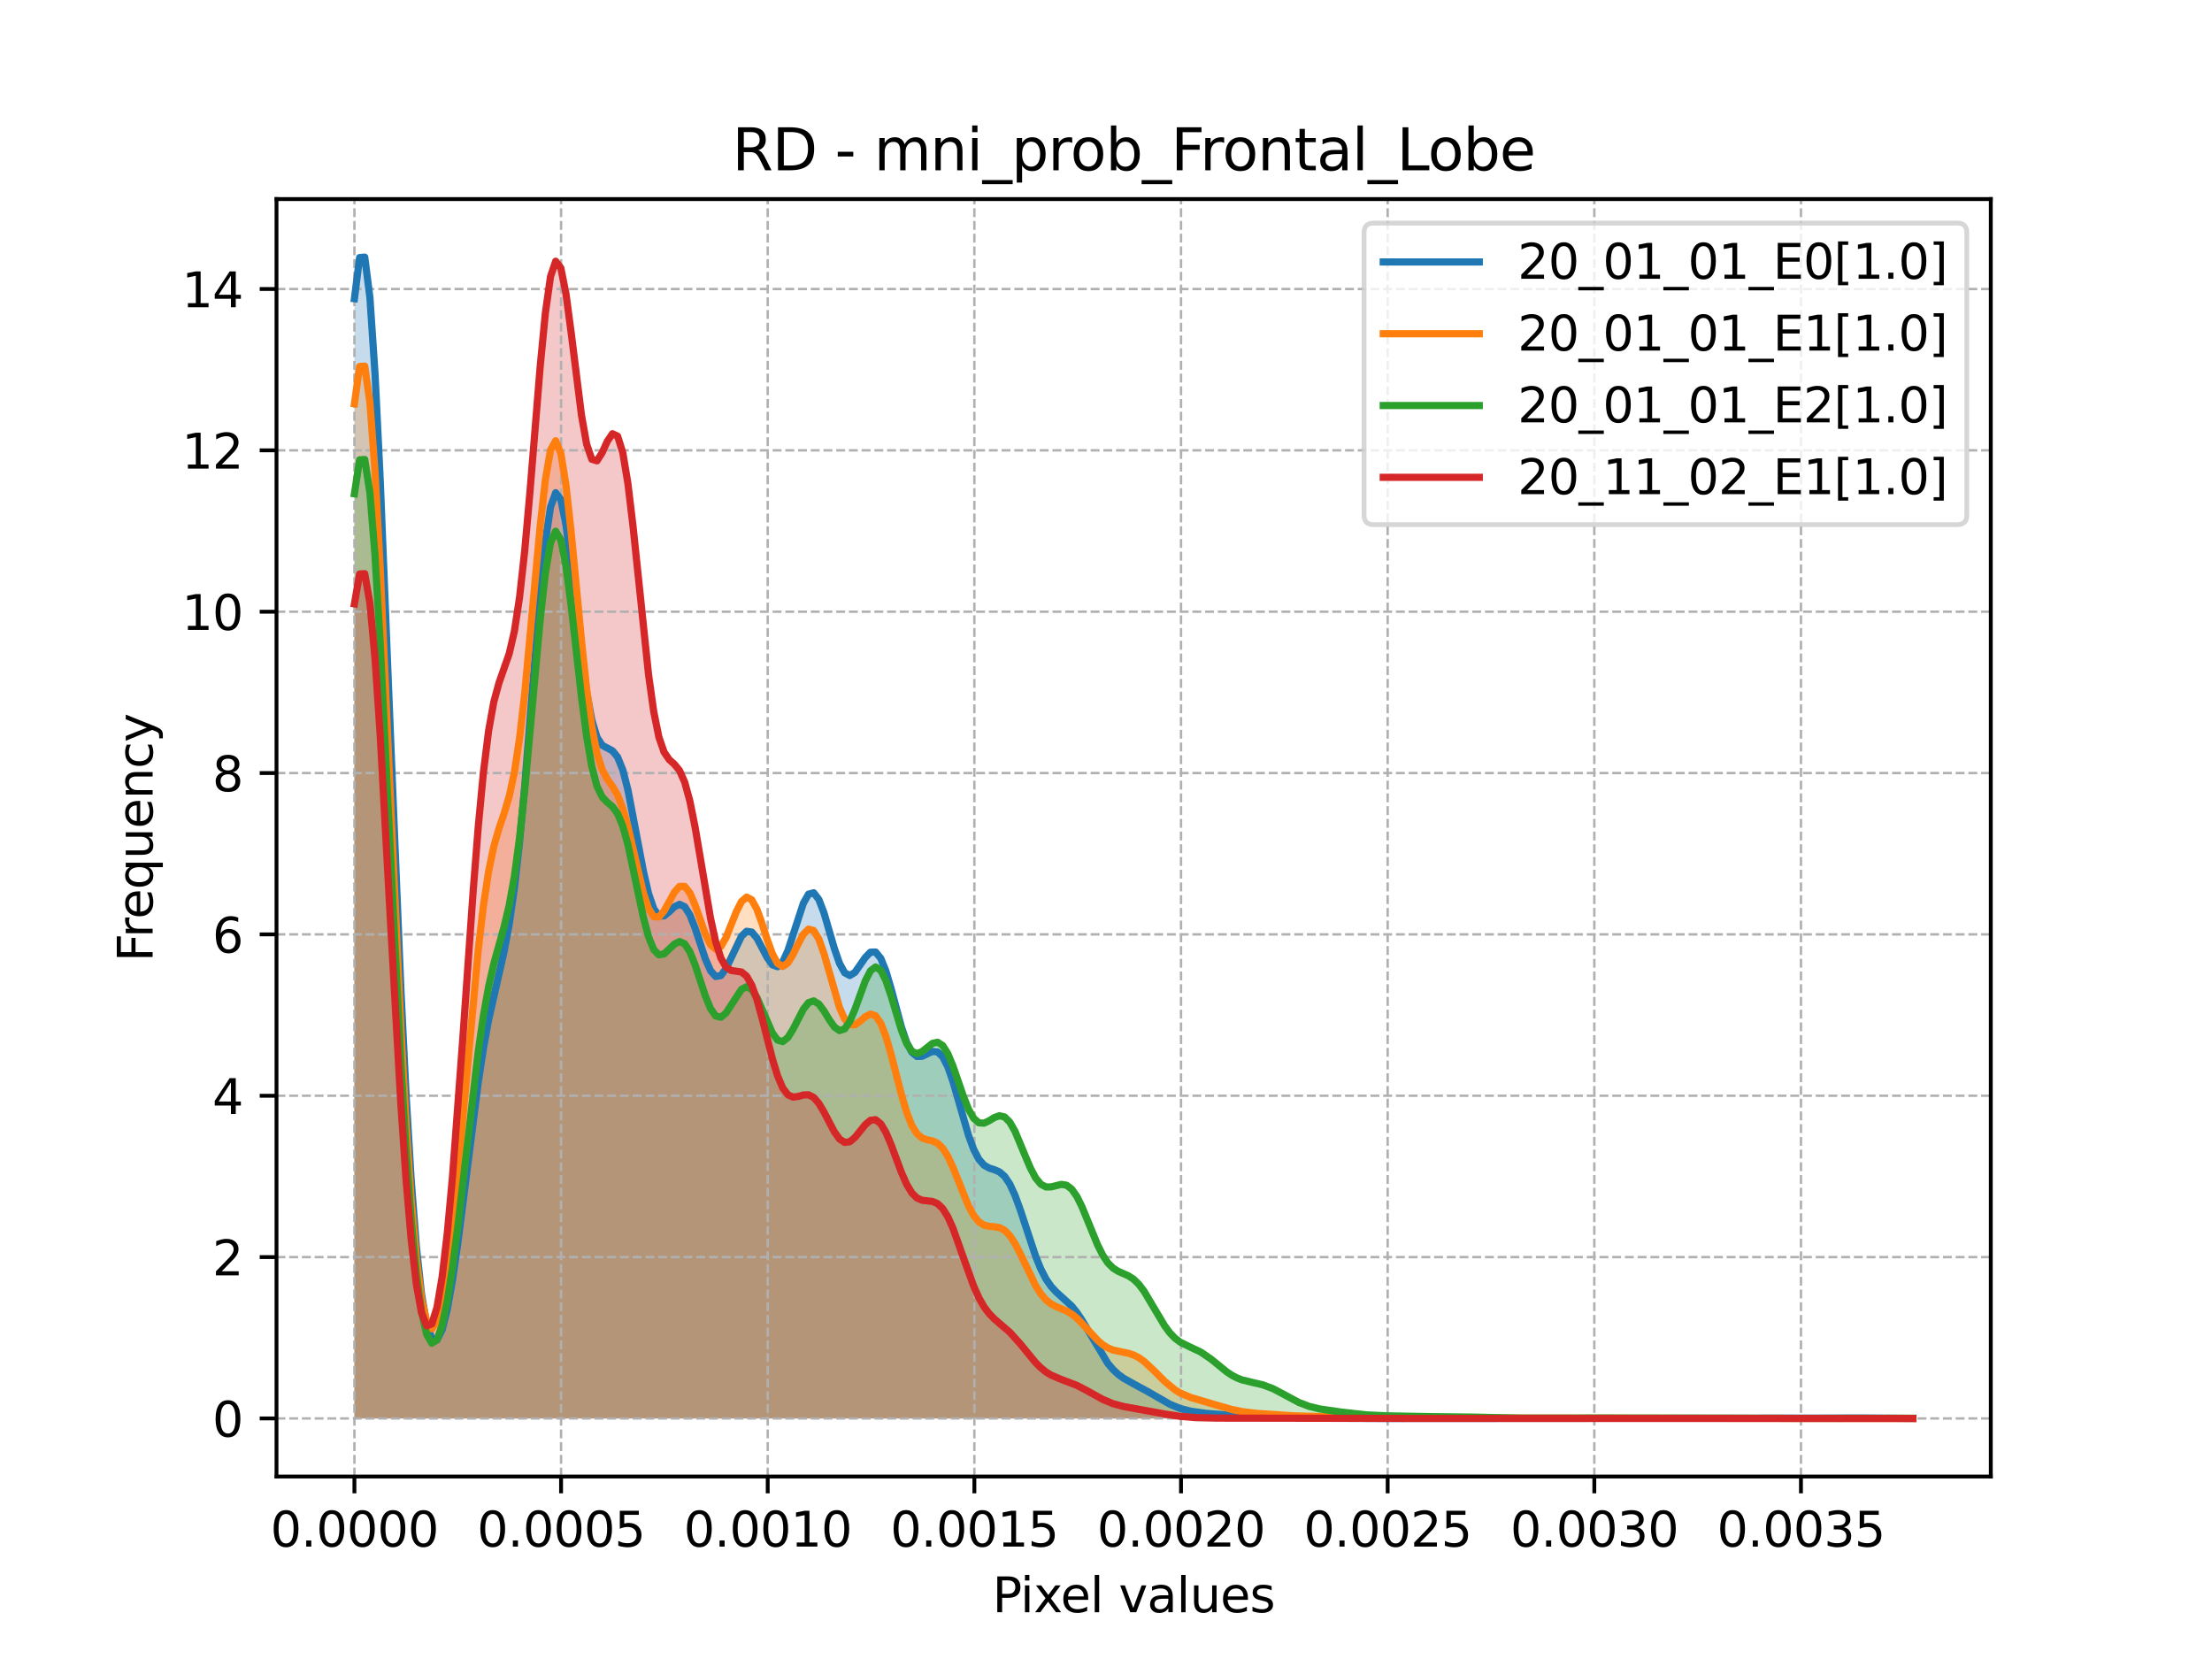 <?xml version="1.0" encoding="utf-8" standalone="no"?>
<!DOCTYPE svg PUBLIC "-//W3C//DTD SVG 1.1//EN"
  "http://www.w3.org/Graphics/SVG/1.1/DTD/svg11.dtd">
<svg xmlns:xlink="http://www.w3.org/1999/xlink" width="460.8pt" height="345.6pt" viewBox="0 0 460.8 345.6" xmlns="http://www.w3.org/2000/svg" version="1.1">
 <defs>
  <style type="text/css">*{stroke-linejoin: round; stroke-linecap: butt}</style>
 </defs>
 <g id="figure_1">
  <g id="patch_1">
   <path d="M 0 345.6 
L 460.8 345.6 
L 460.8 0 
L 0 0 
z
" style="fill: #ffffff"/>
  </g>
  <g id="axes_1">
   <g id="patch_2">
    <path d="M 57.6 307.584 
L 414.72 307.584 
L 414.72 41.472 
L 57.6 41.472 
z
" style="fill: #ffffff"/>
   </g>
   <g id="PolyCollection_1">
    <path d="M 73.833 62.228 
L 73.833 295.488 
L 74.908 295.488 
L 75.983 295.488 
L 77.058 295.488 
L 78.133 295.488 
L 79.208 295.488 
L 80.283 295.488 
L 81.358 295.488 
L 82.433 295.488 
L 83.508 295.488 
L 84.583 295.488 
L 85.658 295.488 
L 86.733 295.488 
L 87.808 295.488 
L 88.883 295.488 
L 89.958 295.488 
L 91.033 295.488 
L 92.108 295.488 
L 93.183 295.488 
L 94.258 295.488 
L 95.333 295.488 
L 96.408 295.488 
L 97.483 295.488 
L 98.558 295.488 
L 99.633 295.488 
L 100.708 295.488 
L 101.783 295.488 
L 102.858 295.488 
L 103.933 295.488 
L 105.008 295.488 
L 106.083 295.488 
L 107.158 295.488 
L 108.233 295.488 
L 109.308 295.488 
L 110.383 295.488 
L 111.458 295.488 
L 112.533 295.488 
L 113.608 295.488 
L 114.683 295.488 
L 115.758 295.488 
L 116.833 295.488 
L 117.908 295.488 
L 118.983 295.488 
L 120.058 295.488 
L 121.133 295.488 
L 122.208 295.488 
L 123.283 295.488 
L 124.358 295.488 
L 125.433 295.488 
L 126.508 295.488 
L 127.583 295.488 
L 128.658 295.488 
L 129.734 295.488 
L 130.809 295.488 
L 131.884 295.488 
L 132.959 295.488 
L 134.034 295.488 
L 135.109 295.488 
L 136.184 295.488 
L 137.259 295.488 
L 138.334 295.488 
L 139.409 295.488 
L 140.484 295.488 
L 141.559 295.488 
L 142.634 295.488 
L 143.709 295.488 
L 144.784 295.488 
L 145.859 295.488 
L 146.934 295.488 
L 148.009 295.488 
L 149.084 295.488 
L 150.159 295.488 
L 151.234 295.488 
L 152.309 295.488 
L 153.384 295.488 
L 154.459 295.488 
L 155.534 295.488 
L 156.609 295.488 
L 157.684 295.488 
L 158.759 295.488 
L 159.834 295.488 
L 160.909 295.488 
L 161.984 295.488 
L 163.059 295.488 
L 164.134 295.488 
L 165.209 295.488 
L 166.284 295.488 
L 167.359 295.488 
L 168.434 295.488 
L 169.509 295.488 
L 170.584 295.488 
L 171.659 295.488 
L 172.734 295.488 
L 173.809 295.488 
L 174.884 295.488 
L 175.959 295.488 
L 177.034 295.488 
L 178.109 295.488 
L 179.184 295.488 
L 180.259 295.488 
L 181.334 295.488 
L 182.409 295.488 
L 183.484 295.488 
L 184.559 295.488 
L 185.634 295.488 
L 186.709 295.488 
L 187.784 295.488 
L 188.859 295.488 
L 189.934 295.488 
L 191.009 295.488 
L 192.084 295.488 
L 193.159 295.488 
L 194.234 295.488 
L 195.309 295.488 
L 196.384 295.488 
L 197.459 295.488 
L 198.534 295.488 
L 199.609 295.488 
L 200.685 295.488 
L 201.76 295.488 
L 202.835 295.488 
L 203.91 295.488 
L 204.985 295.488 
L 206.06 295.488 
L 207.135 295.488 
L 208.21 295.488 
L 209.285 295.488 
L 210.36 295.488 
L 211.435 295.488 
L 212.51 295.488 
L 213.585 295.488 
L 214.66 295.488 
L 215.735 295.488 
L 216.81 295.488 
L 217.885 295.488 
L 218.96 295.488 
L 220.035 295.488 
L 221.11 295.488 
L 222.185 295.488 
L 223.26 295.488 
L 224.335 295.488 
L 225.41 295.488 
L 226.485 295.488 
L 227.56 295.488 
L 228.635 295.488 
L 229.71 295.488 
L 230.785 295.488 
L 231.86 295.488 
L 232.935 295.488 
L 234.01 295.488 
L 235.085 295.488 
L 236.16 295.488 
L 237.235 295.488 
L 238.31 295.488 
L 239.385 295.488 
L 240.46 295.488 
L 241.535 295.488 
L 242.61 295.488 
L 243.685 295.488 
L 244.76 295.488 
L 245.835 295.488 
L 246.91 295.488 
L 247.985 295.488 
L 249.06 295.488 
L 250.135 295.488 
L 251.21 295.488 
L 252.285 295.488 
L 253.36 295.488 
L 254.435 295.488 
L 255.51 295.488 
L 256.585 295.488 
L 257.66 295.488 
L 258.735 295.488 
L 259.81 295.488 
L 260.885 295.488 
L 261.96 295.488 
L 263.035 295.488 
L 264.11 295.488 
L 265.185 295.488 
L 266.26 295.488 
L 267.335 295.488 
L 268.41 295.488 
L 269.485 295.488 
L 270.56 295.488 
L 271.635 295.488 
L 272.711 295.488 
L 273.786 295.488 
L 274.861 295.488 
L 275.936 295.488 
L 277.011 295.488 
L 278.086 295.488 
L 279.161 295.488 
L 280.236 295.488 
L 281.311 295.488 
L 282.386 295.488 
L 283.461 295.488 
L 284.536 295.488 
L 285.611 295.488 
L 286.686 295.488 
L 287.761 295.488 
L 288.836 295.488 
L 289.911 295.488 
L 290.986 295.488 
L 292.061 295.488 
L 293.136 295.488 
L 294.211 295.488 
L 295.286 295.488 
L 296.361 295.488 
L 297.436 295.488 
L 298.511 295.488 
L 299.586 295.488 
L 300.661 295.488 
L 301.736 295.488 
L 302.811 295.488 
L 303.886 295.488 
L 304.961 295.488 
L 306.036 295.488 
L 307.111 295.488 
L 308.186 295.488 
L 309.261 295.488 
L 310.336 295.488 
L 311.411 295.488 
L 312.486 295.488 
L 313.561 295.488 
L 314.636 295.488 
L 315.711 295.488 
L 316.786 295.488 
L 317.861 295.488 
L 318.936 295.488 
L 320.011 295.488 
L 321.086 295.488 
L 322.161 295.488 
L 323.236 295.488 
L 324.311 295.488 
L 325.386 295.488 
L 326.461 295.488 
L 327.536 295.488 
L 328.611 295.488 
L 329.686 295.488 
L 330.761 295.488 
L 331.836 295.488 
L 332.911 295.488 
L 333.986 295.488 
L 335.061 295.488 
L 336.136 295.488 
L 337.211 295.488 
L 338.286 295.488 
L 339.361 295.488 
L 340.436 295.488 
L 341.511 295.488 
L 342.586 295.488 
L 343.662 295.488 
L 344.737 295.488 
L 345.812 295.488 
L 346.887 295.488 
L 347.962 295.488 
L 349.037 295.488 
L 350.112 295.488 
L 351.187 295.488 
L 352.262 295.488 
L 353.337 295.488 
L 354.412 295.488 
L 355.487 295.488 
L 356.562 295.488 
L 357.637 295.488 
L 358.712 295.488 
L 359.787 295.488 
L 360.862 295.488 
L 361.937 295.488 
L 363.012 295.488 
L 364.087 295.488 
L 365.162 295.488 
L 366.237 295.488 
L 367.312 295.488 
L 368.387 295.488 
L 369.462 295.488 
L 370.537 295.488 
L 371.612 295.488 
L 372.687 295.488 
L 373.762 295.488 
L 374.837 295.488 
L 375.912 295.488 
L 376.987 295.488 
L 378.062 295.488 
L 379.137 295.488 
L 380.212 295.488 
L 381.287 295.488 
L 382.362 295.488 
L 383.437 295.488 
L 384.512 295.488 
L 385.587 295.488 
L 386.662 295.488 
L 387.737 295.488 
L 388.812 295.488 
L 389.887 295.488 
L 390.962 295.488 
L 392.037 295.488 
L 393.112 295.488 
L 394.187 295.488 
L 395.262 295.488 
L 396.337 295.488 
L 397.412 295.488 
L 398.487 295.488 
L 398.487 295.484 
L 398.487 295.484 
L 397.412 295.482 
L 396.337 295.479 
L 395.262 295.475 
L 394.187 295.468 
L 393.112 295.461 
L 392.037 295.451 
L 390.962 295.44 
L 389.887 295.427 
L 388.812 295.414 
L 387.737 295.401 
L 386.662 295.39 
L 385.587 295.38 
L 384.512 295.375 
L 383.437 295.373 
L 382.362 295.375 
L 381.287 295.381 
L 380.212 295.39 
L 379.137 295.402 
L 378.062 295.415 
L 376.987 295.428 
L 375.912 295.44 
L 374.837 295.452 
L 373.762 295.461 
L 372.687 295.469 
L 371.612 295.475 
L 370.537 295.479 
L 369.462 295.482 
L 368.387 295.485 
L 367.312 295.486 
L 366.237 295.487 
L 365.162 295.487 
L 364.087 295.488 
L 363.012 295.488 
L 361.937 295.488 
L 360.862 295.488 
L 359.787 295.488 
L 358.712 295.488 
L 357.637 295.488 
L 356.562 295.488 
L 355.487 295.488 
L 354.412 295.488 
L 353.337 295.488 
L 352.262 295.488 
L 351.187 295.488 
L 350.112 295.488 
L 349.037 295.488 
L 347.962 295.488 
L 346.887 295.488 
L 345.812 295.488 
L 344.737 295.488 
L 343.662 295.488 
L 342.586 295.488 
L 341.511 295.488 
L 340.436 295.488 
L 339.361 295.488 
L 338.286 295.488 
L 337.211 295.488 
L 336.136 295.488 
L 335.061 295.488 
L 333.986 295.488 
L 332.911 295.488 
L 331.836 295.488 
L 330.761 295.488 
L 329.686 295.488 
L 328.611 295.488 
L 327.536 295.488 
L 326.461 295.488 
L 325.386 295.488 
L 324.311 295.488 
L 323.236 295.488 
L 322.161 295.488 
L 321.086 295.488 
L 320.011 295.488 
L 318.936 295.488 
L 317.861 295.488 
L 316.786 295.488 
L 315.711 295.488 
L 314.636 295.488 
L 313.561 295.488 
L 312.486 295.488 
L 311.411 295.488 
L 310.336 295.488 
L 309.261 295.488 
L 308.186 295.488 
L 307.111 295.488 
L 306.036 295.488 
L 304.961 295.488 
L 303.886 295.488 
L 302.811 295.488 
L 301.736 295.488 
L 300.661 295.488 
L 299.586 295.488 
L 298.511 295.488 
L 297.436 295.488 
L 296.361 295.488 
L 295.286 295.488 
L 294.211 295.488 
L 293.136 295.488 
L 292.061 295.488 
L 290.986 295.488 
L 289.911 295.487 
L 288.836 295.487 
L 287.761 295.486 
L 286.686 295.486 
L 285.611 295.485 
L 284.536 295.484 
L 283.461 295.482 
L 282.386 295.48 
L 281.311 295.477 
L 280.236 295.474 
L 279.161 295.469 
L 278.086 295.462 
L 277.011 295.452 
L 275.936 295.438 
L 274.861 295.419 
L 273.786 295.393 
L 272.711 295.359 
L 271.635 295.317 
L 270.56 295.268 
L 269.485 295.212 
L 268.41 295.152 
L 267.335 295.092 
L 266.26 295.035 
L 265.185 294.985 
L 264.11 294.944 
L 263.035 294.914 
L 261.96 294.894 
L 260.885 294.881 
L 259.81 294.87 
L 258.735 294.856 
L 257.66 294.833 
L 256.585 294.799 
L 255.51 294.751 
L 254.435 294.689 
L 253.36 294.614 
L 252.285 294.526 
L 251.21 294.425 
L 250.135 294.305 
L 249.06 294.157 
L 247.985 293.969 
L 246.91 293.724 
L 245.835 293.407 
L 244.76 293.007 
L 243.685 292.522 
L 242.61 291.961 
L 241.535 291.342 
L 240.46 290.694 
L 239.385 290.049 
L 238.31 289.431 
L 237.235 288.85 
L 236.16 288.294 
L 235.085 287.725 
L 234.01 287.082 
L 232.935 286.294 
L 231.86 285.29 
L 230.785 284.023 
L 229.71 282.485 
L 228.635 280.715 
L 227.56 278.799 
L 226.485 276.861 
L 225.41 275.031 
L 224.335 273.42 
L 223.26 272.084 
L 222.185 271.005 
L 221.11 270.081 
L 220.035 269.144 
L 218.96 267.991 
L 217.885 266.429 
L 216.81 264.333 
L 215.735 261.679 
L 214.66 258.571 
L 213.585 255.224 
L 212.51 251.931 
L 211.435 248.997 
L 210.36 246.668 
L 209.285 245.061 
L 208.21 244.132 
L 207.135 243.667 
L 206.06 243.327 
L 204.985 242.72 
L 203.91 241.497 
L 202.835 239.438 
L 201.76 236.522 
L 200.685 232.938 
L 199.609 229.057 
L 198.534 225.349 
L 197.459 222.271 
L 196.384 220.156 
L 195.309 219.122 
L 194.234 219.03 
L 193.159 219.511 
L 192.084 220.043 
L 191.009 220.077 
L 189.934 219.171 
L 188.859 217.107 
L 187.784 213.95 
L 186.709 210.049 
L 185.634 205.959 
L 184.559 202.308 
L 183.484 199.65 
L 182.409 198.323 
L 181.334 198.357 
L 180.259 199.461 
L 179.184 201.086 
L 178.109 202.553 
L 177.034 203.219 
L 175.959 202.641 
L 174.884 200.686 
L 173.809 197.575 
L 172.734 193.84 
L 171.659 190.199 
L 170.584 187.387 
L 169.509 185.983 
L 168.434 186.265 
L 167.359 188.148 
L 166.284 191.199 
L 165.209 194.74 
L 164.134 198.016 
L 163.059 200.367 
L 161.984 201.384 
L 160.909 201.002 
L 159.834 199.501 
L 158.759 197.425 
L 157.684 195.44 
L 156.609 194.162 
L 155.534 193.998 
L 154.459 195.041 
L 153.384 197.053 
L 152.309 199.522 
L 151.234 201.794 
L 150.159 203.242 
L 149.084 203.422 
L 148.009 202.192 
L 146.934 199.746 
L 145.859 196.564 
L 144.784 193.292 
L 143.709 190.574 
L 142.634 188.882 
L 141.559 188.386 
L 140.484 188.906 
L 139.409 189.943 
L 138.334 190.804 
L 137.259 190.776 
L 136.184 189.308 
L 135.109 186.165 
L 134.034 181.501 
L 132.959 175.829 
L 131.884 169.907 
L 130.809 164.539 
L 129.734 160.372 
L 128.658 157.707 
L 127.583 156.4 
L 126.508 155.875 
L 125.433 155.251 
L 124.358 153.555 
L 123.283 149.985 
L 122.208 144.144 
L 121.133 136.192 
L 120.058 126.883 
L 118.983 117.444 
L 117.908 109.357 
L 116.833 104.057 
L 115.758 102.639 
L 114.683 105.63 
L 113.608 112.885 
L 112.533 123.627 
L 111.458 136.62 
L 110.383 150.43 
L 109.308 163.702 
L 108.233 175.414 
L 107.158 185.017 
L 106.083 192.486 
L 105.008 198.235 
L 103.933 202.966 
L 102.858 207.474 
L 101.783 212.458 
L 100.708 218.387 
L 99.633 225.431 
L 98.558 233.464 
L 97.483 242.123 
L 96.408 250.907 
L 95.333 259.268 
L 94.258 266.688 
L 93.183 272.72 
L 92.108 276.988 
L 91.033 279.156 
L 89.958 278.892 
L 88.883 275.83 
L 87.808 269.561 
L 86.733 259.672 
L 85.658 245.821 
L 84.583 227.863 
L 83.508 205.986 
L 82.433 180.839 
L 81.358 153.602 
L 80.283 125.969 
L 79.208 100.022 
L 78.133 77.996 
L 77.058 61.974 
L 75.983 53.568 
L 74.908 53.655 
L 73.833 62.228 
z
" clip-path="url(#p2c1aa2d125)" style="fill: #1f77b4; fill-opacity: 0.25"/>
   </g>
   <g id="PolyCollection_2">
    <path d="M 73.833 84.115 
L 73.833 295.488 
L 74.908 295.488 
L 75.983 295.488 
L 77.058 295.488 
L 78.133 295.488 
L 79.208 295.488 
L 80.283 295.488 
L 81.358 295.488 
L 82.433 295.488 
L 83.508 295.488 
L 84.583 295.488 
L 85.658 295.488 
L 86.733 295.488 
L 87.808 295.488 
L 88.883 295.488 
L 89.958 295.488 
L 91.033 295.488 
L 92.108 295.488 
L 93.183 295.488 
L 94.258 295.488 
L 95.333 295.488 
L 96.408 295.488 
L 97.483 295.488 
L 98.558 295.488 
L 99.633 295.488 
L 100.708 295.488 
L 101.783 295.488 
L 102.858 295.488 
L 103.933 295.488 
L 105.008 295.488 
L 106.083 295.488 
L 107.158 295.488 
L 108.233 295.488 
L 109.308 295.488 
L 110.383 295.488 
L 111.458 295.488 
L 112.533 295.488 
L 113.608 295.488 
L 114.683 295.488 
L 115.758 295.488 
L 116.833 295.488 
L 117.908 295.488 
L 118.983 295.488 
L 120.058 295.488 
L 121.133 295.488 
L 122.208 295.488 
L 123.283 295.488 
L 124.358 295.488 
L 125.433 295.488 
L 126.508 295.488 
L 127.583 295.488 
L 128.658 295.488 
L 129.734 295.488 
L 130.809 295.488 
L 131.884 295.488 
L 132.959 295.488 
L 134.034 295.488 
L 135.109 295.488 
L 136.184 295.488 
L 137.259 295.488 
L 138.334 295.488 
L 139.409 295.488 
L 140.484 295.488 
L 141.559 295.488 
L 142.634 295.488 
L 143.709 295.488 
L 144.784 295.488 
L 145.859 295.488 
L 146.934 295.488 
L 148.009 295.488 
L 149.084 295.488 
L 150.159 295.488 
L 151.234 295.488 
L 152.309 295.488 
L 153.384 295.488 
L 154.459 295.488 
L 155.534 295.488 
L 156.609 295.488 
L 157.684 295.488 
L 158.759 295.488 
L 159.834 295.488 
L 160.909 295.488 
L 161.984 295.488 
L 163.059 295.488 
L 164.134 295.488 
L 165.209 295.488 
L 166.284 295.488 
L 167.359 295.488 
L 168.434 295.488 
L 169.509 295.488 
L 170.584 295.488 
L 171.659 295.488 
L 172.734 295.488 
L 173.809 295.488 
L 174.884 295.488 
L 175.959 295.488 
L 177.034 295.488 
L 178.109 295.488 
L 179.184 295.488 
L 180.259 295.488 
L 181.334 295.488 
L 182.409 295.488 
L 183.484 295.488 
L 184.559 295.488 
L 185.634 295.488 
L 186.709 295.488 
L 187.784 295.488 
L 188.859 295.488 
L 189.934 295.488 
L 191.009 295.488 
L 192.084 295.488 
L 193.159 295.488 
L 194.234 295.488 
L 195.309 295.488 
L 196.384 295.488 
L 197.459 295.488 
L 198.534 295.488 
L 199.609 295.488 
L 200.685 295.488 
L 201.76 295.488 
L 202.835 295.488 
L 203.91 295.488 
L 204.985 295.488 
L 206.06 295.488 
L 207.135 295.488 
L 208.21 295.488 
L 209.285 295.488 
L 210.36 295.488 
L 211.435 295.488 
L 212.51 295.488 
L 213.585 295.488 
L 214.66 295.488 
L 215.735 295.488 
L 216.81 295.488 
L 217.885 295.488 
L 218.96 295.488 
L 220.035 295.488 
L 221.11 295.488 
L 222.185 295.488 
L 223.26 295.488 
L 224.335 295.488 
L 225.41 295.488 
L 226.485 295.488 
L 227.56 295.488 
L 228.635 295.488 
L 229.71 295.488 
L 230.785 295.488 
L 231.86 295.488 
L 232.935 295.488 
L 234.01 295.488 
L 235.085 295.488 
L 236.16 295.488 
L 237.235 295.488 
L 238.31 295.488 
L 239.385 295.488 
L 240.46 295.488 
L 241.535 295.488 
L 242.61 295.488 
L 243.685 295.488 
L 244.76 295.488 
L 245.835 295.488 
L 246.91 295.488 
L 247.985 295.488 
L 249.06 295.488 
L 250.135 295.488 
L 251.21 295.488 
L 252.285 295.488 
L 253.36 295.488 
L 254.435 295.488 
L 255.51 295.488 
L 256.585 295.488 
L 257.66 295.488 
L 258.735 295.488 
L 259.81 295.488 
L 260.885 295.488 
L 261.96 295.488 
L 263.035 295.488 
L 264.11 295.488 
L 265.185 295.488 
L 266.26 295.488 
L 267.335 295.488 
L 268.41 295.488 
L 269.485 295.488 
L 270.56 295.488 
L 271.635 295.488 
L 272.711 295.488 
L 273.786 295.488 
L 274.861 295.488 
L 275.936 295.488 
L 277.011 295.488 
L 278.086 295.488 
L 279.161 295.488 
L 280.236 295.488 
L 281.311 295.488 
L 282.386 295.488 
L 283.461 295.488 
L 284.536 295.488 
L 285.611 295.488 
L 286.686 295.488 
L 287.761 295.488 
L 288.836 295.488 
L 289.911 295.488 
L 290.986 295.488 
L 292.061 295.488 
L 293.136 295.488 
L 294.211 295.488 
L 295.286 295.488 
L 296.361 295.488 
L 297.436 295.488 
L 298.511 295.488 
L 299.586 295.488 
L 300.661 295.488 
L 301.736 295.488 
L 302.811 295.488 
L 303.886 295.488 
L 304.961 295.488 
L 306.036 295.488 
L 307.111 295.488 
L 308.186 295.488 
L 309.261 295.488 
L 310.336 295.488 
L 311.411 295.488 
L 312.486 295.488 
L 313.561 295.488 
L 314.636 295.488 
L 315.711 295.488 
L 316.786 295.488 
L 317.861 295.488 
L 318.936 295.488 
L 320.011 295.488 
L 321.086 295.488 
L 322.161 295.488 
L 323.236 295.488 
L 324.311 295.488 
L 325.386 295.488 
L 326.461 295.488 
L 327.536 295.488 
L 328.611 295.488 
L 329.686 295.488 
L 330.761 295.488 
L 331.836 295.488 
L 332.911 295.488 
L 333.986 295.488 
L 335.061 295.488 
L 336.136 295.488 
L 337.211 295.488 
L 338.286 295.488 
L 339.361 295.488 
L 340.436 295.488 
L 341.511 295.488 
L 342.586 295.488 
L 343.662 295.488 
L 344.737 295.488 
L 345.812 295.488 
L 346.887 295.488 
L 347.962 295.488 
L 349.037 295.488 
L 350.112 295.488 
L 351.187 295.488 
L 352.262 295.488 
L 353.337 295.488 
L 354.412 295.488 
L 355.487 295.488 
L 356.562 295.488 
L 357.637 295.488 
L 358.712 295.488 
L 359.787 295.488 
L 360.862 295.488 
L 361.937 295.488 
L 363.012 295.488 
L 364.087 295.488 
L 365.162 295.488 
L 366.237 295.488 
L 367.312 295.488 
L 368.387 295.488 
L 369.462 295.488 
L 370.537 295.488 
L 371.612 295.488 
L 372.687 295.488 
L 373.762 295.488 
L 374.837 295.488 
L 375.912 295.488 
L 376.987 295.488 
L 378.062 295.488 
L 379.137 295.488 
L 380.212 295.488 
L 381.287 295.488 
L 382.362 295.488 
L 383.437 295.488 
L 384.512 295.488 
L 385.587 295.488 
L 386.662 295.488 
L 387.737 295.488 
L 388.812 295.488 
L 389.887 295.488 
L 390.962 295.488 
L 392.037 295.488 
L 393.112 295.488 
L 394.187 295.488 
L 395.262 295.488 
L 396.337 295.488 
L 397.412 295.488 
L 398.487 295.488 
L 398.487 295.488 
L 398.487 295.488 
L 397.412 295.488 
L 396.337 295.488 
L 395.262 295.487 
L 394.187 295.487 
L 393.112 295.487 
L 392.037 295.486 
L 390.962 295.485 
L 389.887 295.485 
L 388.812 295.484 
L 387.737 295.483 
L 386.662 295.483 
L 385.587 295.482 
L 384.512 295.482 
L 383.437 295.482 
L 382.362 295.482 
L 381.287 295.482 
L 380.212 295.483 
L 379.137 295.483 
L 378.062 295.484 
L 376.987 295.485 
L 375.912 295.485 
L 374.837 295.486 
L 373.762 295.486 
L 372.687 295.486 
L 371.612 295.485 
L 370.537 295.484 
L 369.462 295.483 
L 368.387 295.48 
L 367.312 295.477 
L 366.237 295.473 
L 365.162 295.467 
L 364.087 295.461 
L 363.012 295.454 
L 361.937 295.447 
L 360.862 295.44 
L 359.787 295.433 
L 358.712 295.428 
L 357.637 295.424 
L 356.562 295.421 
L 355.487 295.42 
L 354.412 295.42 
L 353.337 295.42 
L 352.262 295.421 
L 351.187 295.421 
L 350.112 295.42 
L 349.037 295.418 
L 347.962 295.416 
L 346.887 295.413 
L 345.812 295.41 
L 344.737 295.408 
L 343.662 295.407 
L 342.586 295.407 
L 341.511 295.409 
L 340.436 295.411 
L 339.361 295.414 
L 338.286 295.417 
L 337.211 295.42 
L 336.136 295.421 
L 335.061 295.422 
L 333.986 295.422 
L 332.911 295.421 
L 331.836 295.42 
L 330.761 295.419 
L 329.686 295.419 
L 328.611 295.42 
L 327.536 295.421 
L 326.461 295.423 
L 325.386 295.424 
L 324.311 295.425 
L 323.236 295.425 
L 322.161 295.424 
L 321.086 295.422 
L 320.011 295.419 
L 318.936 295.417 
L 317.861 295.415 
L 316.786 295.414 
L 315.711 295.413 
L 314.636 295.414 
L 313.561 295.415 
L 312.486 295.416 
L 311.411 295.417 
L 310.336 295.416 
L 309.261 295.415 
L 308.186 295.412 
L 307.111 295.408 
L 306.036 295.405 
L 304.961 295.401 
L 303.886 295.398 
L 302.811 295.395 
L 301.736 295.393 
L 300.661 295.39 
L 299.586 295.387 
L 298.511 295.383 
L 297.436 295.377 
L 296.361 295.369 
L 295.286 295.358 
L 294.211 295.347 
L 293.136 295.335 
L 292.061 295.324 
L 290.986 295.314 
L 289.911 295.306 
L 288.836 295.3 
L 287.761 295.295 
L 286.686 295.289 
L 285.611 295.281 
L 284.536 295.27 
L 283.461 295.256 
L 282.386 295.236 
L 281.311 295.214 
L 280.236 295.19 
L 279.161 295.166 
L 278.086 295.143 
L 277.011 295.124 
L 275.936 295.107 
L 274.861 295.091 
L 273.786 295.075 
L 272.711 295.053 
L 271.635 295.025 
L 270.56 294.987 
L 269.485 294.938 
L 268.41 294.88 
L 267.335 294.814 
L 266.26 294.744 
L 265.185 294.673 
L 264.11 294.601 
L 263.035 294.526 
L 261.96 294.444 
L 260.885 294.345 
L 259.81 294.221 
L 258.735 294.061 
L 257.66 293.859 
L 256.585 293.613 
L 255.51 293.328 
L 254.435 293.016 
L 253.36 292.69 
L 252.285 292.366 
L 251.21 292.051 
L 250.135 291.747 
L 249.06 291.438 
L 247.985 291.098 
L 246.91 290.69 
L 245.835 290.174 
L 244.76 289.518 
L 243.685 288.706 
L 242.61 287.75 
L 241.535 286.688 
L 240.46 285.586 
L 239.385 284.525 
L 238.31 283.584 
L 237.235 282.826 
L 236.16 282.277 
L 235.085 281.919 
L 234.01 281.693 
L 232.935 281.5 
L 231.86 281.234 
L 230.785 280.794 
L 229.71 280.119 
L 228.635 279.2 
L 227.56 278.082 
L 226.485 276.863 
L 225.41 275.663 
L 224.335 274.596 
L 223.26 273.74 
L 222.185 273.106 
L 221.11 272.635 
L 220.035 272.2 
L 218.96 271.637 
L 217.885 270.783 
L 216.81 269.52 
L 215.735 267.812 
L 214.66 265.721 
L 213.585 263.407 
L 212.51 261.094 
L 211.435 259.022 
L 210.36 257.39 
L 209.285 256.303 
L 208.21 255.738 
L 207.135 255.546 
L 206.06 255.472 
L 204.985 255.221 
L 203.91 254.522 
L 202.835 253.199 
L 201.76 251.222 
L 200.685 248.716 
L 199.609 245.941 
L 198.534 243.23 
L 197.459 240.905 
L 196.384 239.191 
L 195.309 238.154 
L 194.234 237.669 
L 193.159 237.442 
L 192.084 237.074 
L 191.009 236.158 
L 189.934 234.387 
L 188.859 231.636 
L 187.784 228.016 
L 186.709 223.859 
L 185.634 219.655 
L 184.559 215.94 
L 183.484 213.172 
L 182.409 211.61 
L 181.334 211.244 
L 180.259 211.788 
L 179.184 212.736 
L 178.109 213.481 
L 177.034 213.461 
L 175.959 212.296 
L 174.884 209.89 
L 173.809 206.465 
L 172.734 202.512 
L 171.659 198.683 
L 170.584 195.631 
L 169.509 193.851 
L 168.434 193.555 
L 167.359 194.616 
L 166.284 196.589 
L 165.209 198.82 
L 164.134 200.599 
L 163.059 201.335 
L 161.984 200.701 
L 160.909 198.718 
L 159.834 195.747 
L 158.759 192.409 
L 157.684 189.425 
L 156.609 187.446 
L 155.534 186.883 
L 154.459 187.809 
L 153.384 189.936 
L 152.309 192.687 
L 151.234 195.332 
L 150.159 197.175 
L 149.084 197.718 
L 148.009 196.786 
L 146.934 194.569 
L 145.859 191.572 
L 144.784 188.482 
L 143.709 185.998 
L 142.634 184.649 
L 141.559 184.655 
L 140.484 185.87 
L 139.409 187.813 
L 138.334 189.782 
L 137.259 191.034 
L 136.184 190.97 
L 135.109 189.285 
L 134.034 186.045 
L 132.959 181.669 
L 131.884 176.817 
L 130.809 172.203 
L 129.734 168.399 
L 128.658 165.657 
L 127.583 163.814 
L 126.508 162.31 
L 125.433 160.307 
L 124.358 156.906 
L 123.283 151.398 
L 122.208 143.489 
L 121.133 133.45 
L 120.058 122.13 
L 118.983 110.844 
L 117.908 101.126 
L 116.833 94.428 
L 115.758 91.817 
L 114.683 93.747 
L 113.608 99.961 
L 112.533 109.552 
L 111.458 121.159 
L 110.383 133.254 
L 109.308 144.456 
L 108.233 153.794 
L 107.158 160.866 
L 106.083 165.86 
L 105.008 169.456 
L 103.933 172.62 
L 102.858 176.371 
L 101.783 181.549 
L 100.708 188.656 
L 99.633 197.781 
L 98.558 208.62 
L 97.483 220.571 
L 96.408 232.866 
L 95.333 244.708 
L 94.258 255.381 
L 93.183 264.308 
L 92.108 271.058 
L 91.033 275.313 
L 89.958 276.812 
L 88.883 275.299 
L 87.808 270.497 
L 86.733 262.122 
L 85.658 249.948 
L 84.583 233.906 
L 83.508 214.219 
L 82.433 191.51 
L 81.358 166.871 
L 80.283 141.854 
L 79.208 118.353 
L 78.133 98.399 
L 77.058 83.883 
L 75.983 76.267 
L 74.908 76.347 
L 73.833 84.115 
z
" clip-path="url(#p2c1aa2d125)" style="fill: #ff7f0e; fill-opacity: 0.25"/>
   </g>
   <g id="PolyCollection_3">
    <path d="M 73.833 102.866 
L 73.833 295.488 
L 74.908 295.488 
L 75.983 295.488 
L 77.058 295.488 
L 78.133 295.488 
L 79.208 295.488 
L 80.283 295.488 
L 81.358 295.488 
L 82.433 295.488 
L 83.508 295.488 
L 84.583 295.488 
L 85.658 295.488 
L 86.733 295.488 
L 87.808 295.488 
L 88.883 295.488 
L 89.958 295.488 
L 91.033 295.488 
L 92.108 295.488 
L 93.183 295.488 
L 94.258 295.488 
L 95.333 295.488 
L 96.408 295.488 
L 97.483 295.488 
L 98.558 295.488 
L 99.633 295.488 
L 100.708 295.488 
L 101.783 295.488 
L 102.858 295.488 
L 103.933 295.488 
L 105.008 295.488 
L 106.083 295.488 
L 107.158 295.488 
L 108.233 295.488 
L 109.308 295.488 
L 110.383 295.488 
L 111.458 295.488 
L 112.533 295.488 
L 113.608 295.488 
L 114.683 295.488 
L 115.758 295.488 
L 116.833 295.488 
L 117.908 295.488 
L 118.983 295.488 
L 120.058 295.488 
L 121.133 295.488 
L 122.208 295.488 
L 123.283 295.488 
L 124.358 295.488 
L 125.433 295.488 
L 126.508 295.488 
L 127.583 295.488 
L 128.658 295.488 
L 129.734 295.488 
L 130.809 295.488 
L 131.884 295.488 
L 132.959 295.488 
L 134.034 295.488 
L 135.109 295.488 
L 136.184 295.488 
L 137.259 295.488 
L 138.334 295.488 
L 139.409 295.488 
L 140.484 295.488 
L 141.559 295.488 
L 142.634 295.488 
L 143.709 295.488 
L 144.784 295.488 
L 145.859 295.488 
L 146.934 295.488 
L 148.009 295.488 
L 149.084 295.488 
L 150.159 295.488 
L 151.234 295.488 
L 152.309 295.488 
L 153.384 295.488 
L 154.459 295.488 
L 155.534 295.488 
L 156.609 295.488 
L 157.684 295.488 
L 158.759 295.488 
L 159.834 295.488 
L 160.909 295.488 
L 161.984 295.488 
L 163.059 295.488 
L 164.134 295.488 
L 165.209 295.488 
L 166.284 295.488 
L 167.359 295.488 
L 168.434 295.488 
L 169.509 295.488 
L 170.584 295.488 
L 171.659 295.488 
L 172.734 295.488 
L 173.809 295.488 
L 174.884 295.488 
L 175.959 295.488 
L 177.034 295.488 
L 178.109 295.488 
L 179.184 295.488 
L 180.259 295.488 
L 181.334 295.488 
L 182.409 295.488 
L 183.484 295.488 
L 184.559 295.488 
L 185.634 295.488 
L 186.709 295.488 
L 187.784 295.488 
L 188.859 295.488 
L 189.934 295.488 
L 191.009 295.488 
L 192.084 295.488 
L 193.159 295.488 
L 194.234 295.488 
L 195.309 295.488 
L 196.384 295.488 
L 197.459 295.488 
L 198.534 295.488 
L 199.609 295.488 
L 200.685 295.488 
L 201.76 295.488 
L 202.835 295.488 
L 203.91 295.488 
L 204.985 295.488 
L 206.06 295.488 
L 207.135 295.488 
L 208.21 295.488 
L 209.285 295.488 
L 210.36 295.488 
L 211.435 295.488 
L 212.51 295.488 
L 213.585 295.488 
L 214.66 295.488 
L 215.735 295.488 
L 216.81 295.488 
L 217.885 295.488 
L 218.96 295.488 
L 220.035 295.488 
L 221.11 295.488 
L 222.185 295.488 
L 223.26 295.488 
L 224.335 295.488 
L 225.41 295.488 
L 226.485 295.488 
L 227.56 295.488 
L 228.635 295.488 
L 229.71 295.488 
L 230.785 295.488 
L 231.86 295.488 
L 232.935 295.488 
L 234.01 295.488 
L 235.085 295.488 
L 236.16 295.488 
L 237.235 295.488 
L 238.31 295.488 
L 239.385 295.488 
L 240.46 295.488 
L 241.535 295.488 
L 242.61 295.488 
L 243.685 295.488 
L 244.76 295.488 
L 245.835 295.488 
L 246.91 295.488 
L 247.985 295.488 
L 249.06 295.488 
L 250.135 295.488 
L 251.21 295.488 
L 252.285 295.488 
L 253.36 295.488 
L 254.435 295.488 
L 255.51 295.488 
L 256.585 295.488 
L 257.66 295.488 
L 258.735 295.488 
L 259.81 295.488 
L 260.885 295.488 
L 261.96 295.488 
L 263.035 295.488 
L 264.11 295.488 
L 265.185 295.488 
L 266.26 295.488 
L 267.335 295.488 
L 268.41 295.488 
L 269.485 295.488 
L 270.56 295.488 
L 271.635 295.488 
L 272.711 295.488 
L 273.786 295.488 
L 274.861 295.488 
L 275.936 295.488 
L 277.011 295.488 
L 278.086 295.488 
L 279.161 295.488 
L 280.236 295.488 
L 281.311 295.488 
L 282.386 295.488 
L 283.461 295.488 
L 284.536 295.488 
L 285.611 295.488 
L 286.686 295.488 
L 287.761 295.488 
L 288.836 295.488 
L 289.911 295.488 
L 290.986 295.488 
L 292.061 295.488 
L 293.136 295.488 
L 294.211 295.488 
L 295.286 295.488 
L 296.361 295.488 
L 297.436 295.488 
L 298.511 295.488 
L 299.586 295.488 
L 300.661 295.488 
L 301.736 295.488 
L 302.811 295.488 
L 303.886 295.488 
L 304.961 295.488 
L 306.036 295.488 
L 307.111 295.488 
L 308.186 295.488 
L 309.261 295.488 
L 310.336 295.488 
L 311.411 295.488 
L 312.486 295.488 
L 313.561 295.488 
L 314.636 295.488 
L 315.711 295.488 
L 316.786 295.488 
L 317.861 295.488 
L 318.936 295.488 
L 320.011 295.488 
L 321.086 295.488 
L 322.161 295.488 
L 323.236 295.488 
L 324.311 295.488 
L 325.386 295.488 
L 326.461 295.488 
L 327.536 295.488 
L 328.611 295.488 
L 329.686 295.488 
L 330.761 295.488 
L 331.836 295.488 
L 332.911 295.488 
L 333.986 295.488 
L 335.061 295.488 
L 336.136 295.488 
L 337.211 295.488 
L 338.286 295.488 
L 339.361 295.488 
L 340.436 295.488 
L 341.511 295.488 
L 342.586 295.488 
L 343.662 295.488 
L 344.737 295.488 
L 345.812 295.488 
L 346.887 295.488 
L 347.962 295.488 
L 349.037 295.488 
L 350.112 295.488 
L 351.187 295.488 
L 352.262 295.488 
L 353.337 295.488 
L 354.412 295.488 
L 355.487 295.488 
L 356.562 295.488 
L 357.637 295.488 
L 358.712 295.488 
L 359.787 295.488 
L 360.862 295.488 
L 361.937 295.488 
L 363.012 295.488 
L 364.087 295.488 
L 365.162 295.488 
L 366.237 295.488 
L 367.312 295.488 
L 368.387 295.488 
L 369.462 295.488 
L 370.537 295.488 
L 371.612 295.488 
L 372.687 295.488 
L 373.762 295.488 
L 374.837 295.488 
L 375.912 295.488 
L 376.987 295.488 
L 378.062 295.488 
L 379.137 295.488 
L 380.212 295.488 
L 381.287 295.488 
L 382.362 295.488 
L 383.437 295.488 
L 384.512 295.488 
L 385.587 295.488 
L 386.662 295.488 
L 387.737 295.488 
L 388.812 295.488 
L 389.887 295.488 
L 390.962 295.488 
L 392.037 295.488 
L 393.112 295.488 
L 394.187 295.488 
L 395.262 295.488 
L 396.337 295.488 
L 397.412 295.488 
L 398.487 295.488 
L 398.487 295.445 
L 398.487 295.445 
L 397.412 295.444 
L 396.337 295.444 
L 395.262 295.445 
L 394.187 295.448 
L 393.112 295.452 
L 392.037 295.457 
L 390.962 295.462 
L 389.887 295.467 
L 388.812 295.471 
L 387.737 295.475 
L 386.662 295.478 
L 385.587 295.48 
L 384.512 295.481 
L 383.437 295.481 
L 382.362 295.48 
L 381.287 295.478 
L 380.212 295.475 
L 379.137 295.47 
L 378.062 295.465 
L 376.987 295.458 
L 375.912 295.451 
L 374.837 295.444 
L 373.762 295.437 
L 372.687 295.431 
L 371.612 295.426 
L 370.537 295.422 
L 369.462 295.42 
L 368.387 295.42 
L 367.312 295.42 
L 366.237 295.421 
L 365.162 295.421 
L 364.087 295.421 
L 363.012 295.42 
L 361.937 295.418 
L 360.862 295.415 
L 359.787 295.412 
L 358.712 295.409 
L 357.637 295.407 
L 356.562 295.405 
L 355.487 295.405 
L 354.412 295.405 
L 353.337 295.405 
L 352.262 295.405 
L 351.187 295.404 
L 350.112 295.401 
L 349.037 295.397 
L 347.962 295.392 
L 346.887 295.387 
L 345.812 295.383 
L 344.737 295.379 
L 343.662 295.377 
L 342.586 295.378 
L 341.511 295.38 
L 340.436 295.384 
L 339.361 295.39 
L 338.286 295.395 
L 337.211 295.4 
L 336.136 295.404 
L 335.061 295.406 
L 333.986 295.407 
L 332.911 295.408 
L 331.836 295.408 
L 330.761 295.409 
L 329.686 295.41 
L 328.611 295.412 
L 327.536 295.416 
L 326.461 295.42 
L 325.386 295.424 
L 324.311 295.428 
L 323.236 295.431 
L 322.161 295.433 
L 321.086 295.434 
L 320.011 295.433 
L 318.936 295.431 
L 317.861 295.427 
L 316.786 295.421 
L 315.711 295.413 
L 314.636 295.401 
L 313.561 295.386 
L 312.486 295.366 
L 311.411 295.341 
L 310.336 295.311 
L 309.261 295.278 
L 308.186 295.242 
L 307.111 295.207 
L 306.036 295.175 
L 304.961 295.148 
L 303.886 295.128 
L 302.811 295.116 
L 301.736 295.111 
L 300.661 295.111 
L 299.586 295.113 
L 298.511 295.115 
L 297.436 295.112 
L 296.361 295.105 
L 295.286 295.091 
L 294.211 295.071 
L 293.136 295.048 
L 292.061 295.022 
L 290.986 294.995 
L 289.911 294.968 
L 288.836 294.94 
L 287.761 294.906 
L 286.686 294.864 
L 285.611 294.807 
L 284.536 294.734 
L 283.461 294.641 
L 282.386 294.53 
L 281.311 294.404 
L 280.236 294.269 
L 279.161 294.128 
L 278.086 293.985 
L 277.011 293.838 
L 275.936 293.679 
L 274.861 293.494 
L 273.786 293.266 
L 272.711 292.974 
L 271.635 292.604 
L 270.56 292.15 
L 269.485 291.618 
L 268.41 291.03 
L 267.335 290.417 
L 266.26 289.821 
L 265.185 289.283 
L 264.11 288.83 
L 263.035 288.475 
L 261.96 288.204 
L 260.885 287.981 
L 259.81 287.751 
L 258.735 287.454 
L 257.66 287.037 
L 256.585 286.468 
L 255.51 285.747 
L 254.435 284.907 
L 253.36 284.008 
L 252.285 283.125 
L 251.21 282.326 
L 250.135 281.653 
L 249.06 281.108 
L 247.985 280.643 
L 246.91 280.171 
L 245.835 279.58 
L 244.76 278.76 
L 243.685 277.635 
L 242.61 276.184 
L 241.535 274.456 
L 240.46 272.568 
L 239.385 270.679 
L 238.31 268.957 
L 237.235 267.54 
L 236.16 266.493 
L 235.085 265.788 
L 234.01 265.301 
L 232.935 264.834 
L 231.86 264.159 
L 230.785 263.074 
L 229.71 261.458 
L 228.635 259.307 
L 227.56 256.748 
L 226.485 254.02 
L 225.41 251.422 
L 224.335 249.249 
L 223.26 247.716 
L 222.185 246.903 
L 221.11 246.726 
L 220.035 246.954 
L 218.96 247.251 
L 217.885 247.26 
L 216.81 246.687 
L 215.735 245.375 
L 214.66 243.349 
L 213.585 240.816 
L 212.51 238.117 
L 211.435 235.65 
L 210.36 233.767 
L 209.285 232.686 
L 208.21 232.428 
L 207.135 232.808 
L 206.06 233.471 
L 204.985 233.976 
L 203.91 233.902 
L 202.835 232.961 
L 201.76 231.067 
L 200.685 228.371 
L 199.609 225.23 
L 198.534 222.119 
L 197.459 219.522 
L 196.384 217.804 
L 195.309 217.12 
L 194.234 217.361 
L 193.159 218.182 
L 192.084 219.073 
L 191.009 219.489 
L 189.934 218.986 
L 188.859 217.339 
L 187.784 214.606 
L 186.709 211.133 
L 185.634 207.479 
L 184.559 204.288 
L 183.484 202.145 
L 182.409 201.431 
L 181.334 202.233 
L 180.259 204.32 
L 179.184 207.2 
L 178.109 210.229 
L 177.034 212.77 
L 175.959 214.333 
L 174.884 214.692 
L 173.809 213.925 
L 172.734 212.386 
L 171.659 210.607 
L 170.584 209.159 
L 169.509 208.502 
L 168.434 208.873 
L 167.359 210.223 
L 166.284 212.232 
L 165.209 214.391 
L 164.134 216.135 
L 163.059 216.986 
L 161.984 216.674 
L 160.909 215.214 
L 159.834 212.899 
L 158.759 210.232 
L 157.684 207.8 
L 156.609 206.13 
L 155.534 205.548 
L 154.459 206.104 
L 153.384 207.547 
L 152.309 209.394 
L 151.234 211.04 
L 150.159 211.919 
L 149.084 211.638 
L 148.009 210.084 
L 146.934 207.453 
L 145.859 204.202 
L 144.784 200.939 
L 143.709 198.262 
L 142.634 196.609 
L 141.559 196.136 
L 140.484 196.672 
L 139.409 197.75 
L 138.334 198.721 
L 137.259 198.914 
L 136.184 197.807 
L 135.109 195.167 
L 134.034 191.113 
L 132.959 186.1 
L 131.884 180.801 
L 130.809 175.936 
L 129.734 172.08 
L 128.658 169.489 
L 127.583 168.019 
L 126.508 167.129 
L 125.433 166.006 
L 124.358 163.762 
L 123.283 159.679 
L 122.208 153.421 
L 121.133 145.179 
L 120.058 135.694 
L 118.983 126.148 
L 117.908 117.95 
L 116.833 112.449 
L 115.758 110.66 
L 114.683 113.047 
L 113.608 119.432 
L 112.533 129.036 
L 111.458 140.654 
L 110.383 152.905 
L 109.308 164.513 
L 108.233 174.54 
L 107.158 182.531 
L 106.083 188.545 
L 105.008 193.076 
L 103.933 196.887 
L 102.858 200.807 
L 101.783 205.55 
L 100.708 211.566 
L 99.633 218.984 
L 98.558 227.615 
L 97.483 237.027 
L 96.408 246.647 
L 95.333 255.869 
L 94.258 264.136 
L 93.183 270.99 
L 92.108 276.072 
L 91.033 279.099 
L 89.958 279.82 
L 88.883 277.972 
L 87.808 273.27 
L 86.733 265.42 
L 85.658 254.186 
L 84.583 239.481 
L 83.508 221.49 
L 82.433 200.766 
L 81.358 178.297 
L 80.283 155.491 
L 79.208 134.071 
L 78.133 115.885 
L 77.058 102.656 
L 75.983 95.715 
L 74.908 95.787 
L 73.833 102.866 
z
" clip-path="url(#p2c1aa2d125)" style="fill: #2ca02c; fill-opacity: 0.25"/>
   </g>
   <g id="PolyCollection_4">
    <path d="M 73.833 125.807 
L 73.833 295.488 
L 74.908 295.488 
L 75.983 295.488 
L 77.058 295.488 
L 78.133 295.488 
L 79.208 295.488 
L 80.283 295.488 
L 81.358 295.488 
L 82.433 295.488 
L 83.508 295.488 
L 84.583 295.488 
L 85.658 295.488 
L 86.733 295.488 
L 87.808 295.488 
L 88.883 295.488 
L 89.958 295.488 
L 91.033 295.488 
L 92.108 295.488 
L 93.183 295.488 
L 94.258 295.488 
L 95.333 295.488 
L 96.408 295.488 
L 97.483 295.488 
L 98.558 295.488 
L 99.633 295.488 
L 100.708 295.488 
L 101.783 295.488 
L 102.858 295.488 
L 103.933 295.488 
L 105.008 295.488 
L 106.083 295.488 
L 107.158 295.488 
L 108.233 295.488 
L 109.308 295.488 
L 110.383 295.488 
L 111.458 295.488 
L 112.533 295.488 
L 113.608 295.488 
L 114.683 295.488 
L 115.758 295.488 
L 116.833 295.488 
L 117.908 295.488 
L 118.983 295.488 
L 120.058 295.488 
L 121.133 295.488 
L 122.208 295.488 
L 123.283 295.488 
L 124.358 295.488 
L 125.433 295.488 
L 126.508 295.488 
L 127.583 295.488 
L 128.658 295.488 
L 129.734 295.488 
L 130.809 295.488 
L 131.884 295.488 
L 132.959 295.488 
L 134.034 295.488 
L 135.109 295.488 
L 136.184 295.488 
L 137.259 295.488 
L 138.334 295.488 
L 139.409 295.488 
L 140.484 295.488 
L 141.559 295.488 
L 142.634 295.488 
L 143.709 295.488 
L 144.784 295.488 
L 145.859 295.488 
L 146.934 295.488 
L 148.009 295.488 
L 149.084 295.488 
L 150.159 295.488 
L 151.234 295.488 
L 152.309 295.488 
L 153.384 295.488 
L 154.459 295.488 
L 155.534 295.488 
L 156.609 295.488 
L 157.684 295.488 
L 158.759 295.488 
L 159.834 295.488 
L 160.909 295.488 
L 161.984 295.488 
L 163.059 295.488 
L 164.134 295.488 
L 165.209 295.488 
L 166.284 295.488 
L 167.359 295.488 
L 168.434 295.488 
L 169.509 295.488 
L 170.584 295.488 
L 171.659 295.488 
L 172.734 295.488 
L 173.809 295.488 
L 174.884 295.488 
L 175.959 295.488 
L 177.034 295.488 
L 178.109 295.488 
L 179.184 295.488 
L 180.259 295.488 
L 181.334 295.488 
L 182.409 295.488 
L 183.484 295.488 
L 184.559 295.488 
L 185.634 295.488 
L 186.709 295.488 
L 187.784 295.488 
L 188.859 295.488 
L 189.934 295.488 
L 191.009 295.488 
L 192.084 295.488 
L 193.159 295.488 
L 194.234 295.488 
L 195.309 295.488 
L 196.384 295.488 
L 197.459 295.488 
L 198.534 295.488 
L 199.609 295.488 
L 200.685 295.488 
L 201.76 295.488 
L 202.835 295.488 
L 203.91 295.488 
L 204.985 295.488 
L 206.06 295.488 
L 207.135 295.488 
L 208.21 295.488 
L 209.285 295.488 
L 210.36 295.488 
L 211.435 295.488 
L 212.51 295.488 
L 213.585 295.488 
L 214.66 295.488 
L 215.735 295.488 
L 216.81 295.488 
L 217.885 295.488 
L 218.96 295.488 
L 220.035 295.488 
L 221.11 295.488 
L 222.185 295.488 
L 223.26 295.488 
L 224.335 295.488 
L 225.41 295.488 
L 226.485 295.488 
L 227.56 295.488 
L 228.635 295.488 
L 229.71 295.488 
L 230.785 295.488 
L 231.86 295.488 
L 232.935 295.488 
L 234.01 295.488 
L 235.085 295.488 
L 236.16 295.488 
L 237.235 295.488 
L 238.31 295.488 
L 239.385 295.488 
L 240.46 295.488 
L 241.535 295.488 
L 242.61 295.488 
L 243.685 295.488 
L 244.76 295.488 
L 245.835 295.488 
L 246.91 295.488 
L 247.985 295.488 
L 249.06 295.488 
L 250.135 295.488 
L 251.21 295.488 
L 252.285 295.488 
L 253.36 295.488 
L 254.435 295.488 
L 255.51 295.488 
L 256.585 295.488 
L 257.66 295.488 
L 258.735 295.488 
L 259.81 295.488 
L 260.885 295.488 
L 261.96 295.488 
L 263.035 295.488 
L 264.11 295.488 
L 265.185 295.488 
L 266.26 295.488 
L 267.335 295.488 
L 268.41 295.488 
L 269.485 295.488 
L 270.56 295.488 
L 271.635 295.488 
L 272.711 295.488 
L 273.786 295.488 
L 274.861 295.488 
L 275.936 295.488 
L 277.011 295.488 
L 278.086 295.488 
L 279.161 295.488 
L 280.236 295.488 
L 281.311 295.488 
L 282.386 295.488 
L 283.461 295.488 
L 284.536 295.488 
L 285.611 295.488 
L 286.686 295.488 
L 287.761 295.488 
L 288.836 295.488 
L 289.911 295.488 
L 290.986 295.488 
L 292.061 295.488 
L 293.136 295.488 
L 294.211 295.488 
L 295.286 295.488 
L 296.361 295.488 
L 297.436 295.488 
L 298.511 295.488 
L 299.586 295.488 
L 300.661 295.488 
L 301.736 295.488 
L 302.811 295.488 
L 303.886 295.488 
L 304.961 295.488 
L 306.036 295.488 
L 307.111 295.488 
L 308.186 295.488 
L 309.261 295.488 
L 310.336 295.488 
L 311.411 295.488 
L 312.486 295.488 
L 313.561 295.488 
L 314.636 295.488 
L 315.711 295.488 
L 316.786 295.488 
L 317.861 295.488 
L 318.936 295.488 
L 320.011 295.488 
L 321.086 295.488 
L 322.161 295.488 
L 323.236 295.488 
L 324.311 295.488 
L 325.386 295.488 
L 326.461 295.488 
L 327.536 295.488 
L 328.611 295.488 
L 329.686 295.488 
L 330.761 295.488 
L 331.836 295.488 
L 332.911 295.488 
L 333.986 295.488 
L 335.061 295.488 
L 336.136 295.488 
L 337.211 295.488 
L 338.286 295.488 
L 339.361 295.488 
L 340.436 295.488 
L 341.511 295.488 
L 342.586 295.488 
L 343.662 295.488 
L 344.737 295.488 
L 345.812 295.488 
L 346.887 295.488 
L 347.962 295.488 
L 349.037 295.488 
L 350.112 295.488 
L 351.187 295.488 
L 352.262 295.488 
L 353.337 295.488 
L 354.412 295.488 
L 355.487 295.488 
L 356.562 295.488 
L 357.637 295.488 
L 358.712 295.488 
L 359.787 295.488 
L 360.862 295.488 
L 361.937 295.488 
L 363.012 295.488 
L 364.087 295.488 
L 365.162 295.488 
L 366.237 295.488 
L 367.312 295.488 
L 368.387 295.488 
L 369.462 295.488 
L 370.537 295.488 
L 371.612 295.488 
L 372.687 295.488 
L 373.762 295.488 
L 374.837 295.488 
L 375.912 295.488 
L 376.987 295.488 
L 378.062 295.488 
L 379.137 295.488 
L 380.212 295.488 
L 381.287 295.488 
L 382.362 295.488 
L 383.437 295.488 
L 384.512 295.488 
L 385.587 295.488 
L 386.662 295.488 
L 387.737 295.488 
L 388.812 295.488 
L 389.887 295.488 
L 390.962 295.488 
L 392.037 295.488 
L 393.112 295.488 
L 394.187 295.488 
L 395.262 295.488 
L 396.337 295.488 
L 397.412 295.488 
L 398.487 295.488 
L 398.487 295.487 
L 398.487 295.487 
L 397.412 295.487 
L 396.337 295.486 
L 395.262 295.485 
L 394.187 295.483 
L 393.112 295.481 
L 392.037 295.479 
L 390.962 295.476 
L 389.887 295.473 
L 388.812 295.47 
L 387.737 295.467 
L 386.662 295.464 
L 385.587 295.461 
L 384.512 295.46 
L 383.437 295.459 
L 382.362 295.46 
L 381.287 295.461 
L 380.212 295.463 
L 379.137 295.466 
L 378.062 295.469 
L 376.987 295.472 
L 375.912 295.474 
L 374.837 295.477 
L 373.762 295.479 
L 372.687 295.48 
L 371.612 295.482 
L 370.537 295.483 
L 369.462 295.483 
L 368.387 295.484 
L 367.312 295.485 
L 366.237 295.485 
L 365.162 295.486 
L 364.087 295.486 
L 363.012 295.486 
L 361.937 295.487 
L 360.862 295.487 
L 359.787 295.487 
L 358.712 295.488 
L 357.637 295.488 
L 356.562 295.488 
L 355.487 295.488 
L 354.412 295.488 
L 353.337 295.488 
L 352.262 295.488 
L 351.187 295.488 
L 350.112 295.488 
L 349.037 295.488 
L 347.962 295.488 
L 346.887 295.488 
L 345.812 295.488 
L 344.737 295.488 
L 343.662 295.488 
L 342.586 295.488 
L 341.511 295.488 
L 340.436 295.488 
L 339.361 295.488 
L 338.286 295.487 
L 337.211 295.487 
L 336.136 295.487 
L 335.061 295.487 
L 333.986 295.487 
L 332.911 295.486 
L 331.836 295.486 
L 330.761 295.486 
L 329.686 295.485 
L 328.611 295.484 
L 327.536 295.484 
L 326.461 295.482 
L 325.386 295.481 
L 324.311 295.479 
L 323.236 295.477 
L 322.161 295.475 
L 321.086 295.473 
L 320.011 295.472 
L 318.936 295.47 
L 317.861 295.469 
L 316.786 295.468 
L 315.711 295.469 
L 314.636 295.469 
L 313.561 295.471 
L 312.486 295.473 
L 311.411 295.475 
L 310.336 295.477 
L 309.261 295.479 
L 308.186 295.481 
L 307.111 295.483 
L 306.036 295.484 
L 304.961 295.486 
L 303.886 295.486 
L 302.811 295.487 
L 301.736 295.487 
L 300.661 295.488 
L 299.586 295.488 
L 298.511 295.488 
L 297.436 295.488 
L 296.361 295.488 
L 295.286 295.488 
L 294.211 295.488 
L 293.136 295.488 
L 292.061 295.488 
L 290.986 295.488 
L 289.911 295.487 
L 288.836 295.487 
L 287.761 295.486 
L 286.686 295.486 
L 285.611 295.485 
L 284.536 295.484 
L 283.461 295.482 
L 282.386 295.481 
L 281.311 295.479 
L 280.236 295.477 
L 279.161 295.476 
L 278.086 295.474 
L 277.011 295.472 
L 275.936 295.469 
L 274.861 295.466 
L 273.786 295.463 
L 272.711 295.458 
L 271.635 295.452 
L 270.56 295.445 
L 269.485 295.437 
L 268.41 295.428 
L 267.335 295.419 
L 266.26 295.411 
L 265.185 295.404 
L 264.11 295.399 
L 263.035 295.397 
L 261.96 295.397 
L 260.885 295.4 
L 259.81 295.405 
L 258.735 295.41 
L 257.66 295.416 
L 256.585 295.42 
L 255.51 295.423 
L 254.435 295.423 
L 253.36 295.418 
L 252.285 295.407 
L 251.21 295.389 
L 250.135 295.359 
L 249.06 295.315 
L 247.985 295.252 
L 246.91 295.166 
L 245.835 295.054 
L 244.76 294.915 
L 243.685 294.749 
L 242.61 294.561 
L 241.535 294.358 
L 240.46 294.149 
L 239.385 293.943 
L 238.31 293.746 
L 237.235 293.561 
L 236.16 293.384 
L 235.085 293.2 
L 234.01 292.992 
L 232.935 292.736 
L 231.86 292.413 
L 230.785 292.006 
L 229.71 291.515 
L 228.635 290.951 
L 227.56 290.341 
L 226.485 289.722 
L 225.41 289.131 
L 224.335 288.599 
L 223.26 288.141 
L 222.185 287.744 
L 221.11 287.371 
L 220.035 286.966 
L 218.96 286.46 
L 217.885 285.792 
L 216.81 284.922 
L 215.735 283.848 
L 214.66 282.605 
L 213.585 281.265 
L 212.51 279.918 
L 211.435 278.654 
L 210.36 277.531 
L 209.285 276.554 
L 208.21 275.666 
L 207.135 274.751 
L 206.06 273.654 
L 204.985 272.217 
L 203.91 270.32 
L 202.835 267.92 
L 201.76 265.078 
L 200.685 261.958 
L 199.609 258.805 
L 198.534 255.9 
L 197.459 253.498 
L 196.384 251.764 
L 195.309 250.731 
L 194.234 250.279 
L 193.159 250.157 
L 192.084 250.029 
L 191.009 249.559 
L 189.934 248.483 
L 188.859 246.686 
L 187.784 244.234 
L 186.709 241.368 
L 185.634 238.458 
L 184.559 235.918 
L 183.484 234.11 
L 182.409 233.253 
L 181.334 233.37 
L 180.259 234.275 
L 179.184 235.614 
L 178.109 236.944 
L 177.034 237.839 
L 175.959 237.988 
L 174.884 237.269 
L 173.809 235.773 
L 172.734 233.779 
L 171.659 231.674 
L 170.584 229.855 
L 169.509 228.616 
L 168.434 228.068 
L 167.359 228.101 
L 166.284 228.406 
L 165.209 228.548 
L 164.134 228.076 
L 163.059 226.645 
L 161.984 224.11 
L 160.909 220.584 
L 159.834 216.415 
L 158.759 212.116 
L 157.684 208.242 
L 156.609 205.242 
L 155.534 203.346 
L 154.459 202.482 
L 153.384 202.283 
L 152.309 202.163 
L 151.234 201.452 
L 150.159 199.566 
L 149.084 196.163 
L 148.009 191.239 
L 146.934 185.153 
L 145.859 178.552 
L 144.784 172.216 
L 143.709 166.86 
L 142.634 162.941 
L 141.559 160.518 
L 140.484 159.206 
L 139.409 158.245 
L 138.334 156.67 
L 137.259 153.551 
L 136.184 148.241 
L 135.109 140.571 
L 134.034 130.936 
L 132.959 120.248 
L 131.884 109.752 
L 130.809 100.746 
L 129.734 94.275 
L 128.658 90.861 
L 127.583 90.354 
L 126.508 91.941 
L 125.433 94.32 
L 124.358 96.003 
L 123.283 95.675 
L 122.208 92.532 
L 121.133 86.501 
L 120.058 78.298 
L 118.983 69.297 
L 117.908 61.235 
L 116.833 55.834 
L 115.758 54.417 
L 114.683 57.615 
L 113.608 65.238 
L 112.533 76.323 
L 111.458 89.37 
L 110.383 102.679 
L 109.308 114.719 
L 108.233 124.444 
L 107.158 131.479 
L 106.083 136.148 
L 105.008 139.346 
L 103.933 142.297 
L 102.858 146.26 
L 101.783 152.256 
L 100.708 160.874 
L 99.633 172.182 
L 98.558 185.76 
L 97.483 200.824 
L 96.408 216.391 
L 95.333 231.463 
L 94.258 245.163 
L 93.183 256.816 
L 92.108 265.967 
L 91.033 272.345 
L 89.958 275.795 
L 88.883 276.212 
L 87.808 273.493 
L 86.733 267.528 
L 85.658 258.24 
L 84.583 245.662 
L 83.508 230.036 
L 82.433 211.906 
L 81.358 192.182 
L 80.283 172.129 
L 79.208 153.278 
L 78.133 137.267 
L 77.058 125.618 
L 75.983 119.506 
L 74.908 119.57 
L 73.833 125.807 
z
" clip-path="url(#p2c1aa2d125)" style="fill: #d62728; fill-opacity: 0.25"/>
   </g>
   <g id="matplotlib.axis_1">
    <g id="xtick_1">
     <g id="line2d_1">
      <path d="M 73.833 307.584 
L 73.833 41.472 
" clip-path="url(#p2c1aa2d125)" style="fill: none; stroke-dasharray: 1.85,0.8; stroke-dashoffset: 0; stroke: #b0b0b0; stroke-width: 0.5"/>
     </g>
     <g id="line2d_2">
      <defs>
       <path id="m7320293b1d" d="M 0 0 
L 0 3.5 
" style="stroke: #000000; stroke-width: 0.8"/>
      </defs>
      <g>
       <use xlink:href="#m7320293b1d" x="73.833" y="307.584" style="stroke: #000000; stroke-width: 0.8"/>
      </g>
     </g>
     <g id="text_1">
      <!-- 0.0000 -->
      <g transform="translate(56.337 322.182) scale(0.1 -0.1)">
       <defs>
        <path id="DejaVuSans-30" d="M 2034 4250 
Q 1547 4250 1301 3770 
Q 1056 3291 1056 2328 
Q 1056 1369 1301 889 
Q 1547 409 2034 409 
Q 2525 409 2770 889 
Q 3016 1369 3016 2328 
Q 3016 3291 2770 3770 
Q 2525 4250 2034 4250 
z
M 2034 4750 
Q 2819 4750 3233 4129 
Q 3647 3509 3647 2328 
Q 3647 1150 3233 529 
Q 2819 -91 2034 -91 
Q 1250 -91 836 529 
Q 422 1150 422 2328 
Q 422 3509 836 4129 
Q 1250 4750 2034 4750 
z
" transform="scale(0.016)"/>
        <path id="DejaVuSans-2e" d="M 684 794 
L 1344 794 
L 1344 0 
L 684 0 
L 684 794 
z
" transform="scale(0.016)"/>
       </defs>
       <use xlink:href="#DejaVuSans-30"/>
       <use xlink:href="#DejaVuSans-2e" x="63.623"/>
       <use xlink:href="#DejaVuSans-30" x="95.41"/>
       <use xlink:href="#DejaVuSans-30" x="159.033"/>
       <use xlink:href="#DejaVuSans-30" x="222.656"/>
       <use xlink:href="#DejaVuSans-30" x="286.279"/>
      </g>
     </g>
    </g>
    <g id="xtick_2">
     <g id="line2d_3">
      <path d="M 116.881 307.584 
L 116.881 41.472 
" clip-path="url(#p2c1aa2d125)" style="fill: none; stroke-dasharray: 1.85,0.8; stroke-dashoffset: 0; stroke: #b0b0b0; stroke-width: 0.5"/>
     </g>
     <g id="line2d_4">
      <g>
       <use xlink:href="#m7320293b1d" x="116.881" y="307.584" style="stroke: #000000; stroke-width: 0.8"/>
      </g>
     </g>
     <g id="text_2">
      <!-- 0.0005 -->
      <g transform="translate(99.386 322.182) scale(0.1 -0.1)">
       <defs>
        <path id="DejaVuSans-35" d="M 691 4666 
L 3169 4666 
L 3169 4134 
L 1269 4134 
L 1269 2991 
Q 1406 3038 1543 3061 
Q 1681 3084 1819 3084 
Q 2600 3084 3056 2656 
Q 3513 2228 3513 1497 
Q 3513 744 3044 326 
Q 2575 -91 1722 -91 
Q 1428 -91 1123 -41 
Q 819 9 494 109 
L 494 744 
Q 775 591 1075 516 
Q 1375 441 1709 441 
Q 2250 441 2565 725 
Q 2881 1009 2881 1497 
Q 2881 1984 2565 2268 
Q 2250 2553 1709 2553 
Q 1456 2553 1204 2497 
Q 953 2441 691 2322 
L 691 4666 
z
" transform="scale(0.016)"/>
       </defs>
       <use xlink:href="#DejaVuSans-30"/>
       <use xlink:href="#DejaVuSans-2e" x="63.623"/>
       <use xlink:href="#DejaVuSans-30" x="95.41"/>
       <use xlink:href="#DejaVuSans-30" x="159.033"/>
       <use xlink:href="#DejaVuSans-30" x="222.656"/>
       <use xlink:href="#DejaVuSans-35" x="286.279"/>
      </g>
     </g>
    </g>
    <g id="xtick_3">
     <g id="line2d_5">
      <path d="M 159.93 307.584 
L 159.93 41.472 
" clip-path="url(#p2c1aa2d125)" style="fill: none; stroke-dasharray: 1.85,0.8; stroke-dashoffset: 0; stroke: #b0b0b0; stroke-width: 0.5"/>
     </g>
     <g id="line2d_6">
      <g>
       <use xlink:href="#m7320293b1d" x="159.93" y="307.584" style="stroke: #000000; stroke-width: 0.8"/>
      </g>
     </g>
     <g id="text_3">
      <!-- 0.0010 -->
      <g transform="translate(142.435 322.182) scale(0.1 -0.1)">
       <defs>
        <path id="DejaVuSans-31" d="M 794 531 
L 1825 531 
L 1825 4091 
L 703 3866 
L 703 4441 
L 1819 4666 
L 2450 4666 
L 2450 531 
L 3481 531 
L 3481 0 
L 794 0 
L 794 531 
z
" transform="scale(0.016)"/>
       </defs>
       <use xlink:href="#DejaVuSans-30"/>
       <use xlink:href="#DejaVuSans-2e" x="63.623"/>
       <use xlink:href="#DejaVuSans-30" x="95.41"/>
       <use xlink:href="#DejaVuSans-30" x="159.033"/>
       <use xlink:href="#DejaVuSans-31" x="222.656"/>
       <use xlink:href="#DejaVuSans-30" x="286.279"/>
      </g>
     </g>
    </g>
    <g id="xtick_4">
     <g id="line2d_7">
      <path d="M 202.979 307.584 
L 202.979 41.472 
" clip-path="url(#p2c1aa2d125)" style="fill: none; stroke-dasharray: 1.85,0.8; stroke-dashoffset: 0; stroke: #b0b0b0; stroke-width: 0.5"/>
     </g>
     <g id="line2d_8">
      <g>
       <use xlink:href="#m7320293b1d" x="202.979" y="307.584" style="stroke: #000000; stroke-width: 0.8"/>
      </g>
     </g>
     <g id="text_4">
      <!-- 0.0015 -->
      <g transform="translate(185.484 322.182) scale(0.1 -0.1)">
       <use xlink:href="#DejaVuSans-30"/>
       <use xlink:href="#DejaVuSans-2e" x="63.623"/>
       <use xlink:href="#DejaVuSans-30" x="95.41"/>
       <use xlink:href="#DejaVuSans-30" x="159.033"/>
       <use xlink:href="#DejaVuSans-31" x="222.656"/>
       <use xlink:href="#DejaVuSans-35" x="286.279"/>
      </g>
     </g>
    </g>
    <g id="xtick_5">
     <g id="line2d_9">
      <path d="M 246.028 307.584 
L 246.028 41.472 
" clip-path="url(#p2c1aa2d125)" style="fill: none; stroke-dasharray: 1.85,0.8; stroke-dashoffset: 0; stroke: #b0b0b0; stroke-width: 0.5"/>
     </g>
     <g id="line2d_10">
      <g>
       <use xlink:href="#m7320293b1d" x="246.028" y="307.584" style="stroke: #000000; stroke-width: 0.8"/>
      </g>
     </g>
     <g id="text_5">
      <!-- 0.0020 -->
      <g transform="translate(228.532 322.182) scale(0.1 -0.1)">
       <defs>
        <path id="DejaVuSans-32" d="M 1228 531 
L 3431 531 
L 3431 0 
L 469 0 
L 469 531 
Q 828 903 1448 1529 
Q 2069 2156 2228 2338 
Q 2531 2678 2651 2914 
Q 2772 3150 2772 3378 
Q 2772 3750 2511 3984 
Q 2250 4219 1831 4219 
Q 1534 4219 1204 4116 
Q 875 4013 500 3803 
L 500 4441 
Q 881 4594 1212 4672 
Q 1544 4750 1819 4750 
Q 2544 4750 2975 4387 
Q 3406 4025 3406 3419 
Q 3406 3131 3298 2873 
Q 3191 2616 2906 2266 
Q 2828 2175 2409 1742 
Q 1991 1309 1228 531 
z
" transform="scale(0.016)"/>
       </defs>
       <use xlink:href="#DejaVuSans-30"/>
       <use xlink:href="#DejaVuSans-2e" x="63.623"/>
       <use xlink:href="#DejaVuSans-30" x="95.41"/>
       <use xlink:href="#DejaVuSans-30" x="159.033"/>
       <use xlink:href="#DejaVuSans-32" x="222.656"/>
       <use xlink:href="#DejaVuSans-30" x="286.279"/>
      </g>
     </g>
    </g>
    <g id="xtick_6">
     <g id="line2d_11">
      <path d="M 289.076 307.584 
L 289.076 41.472 
" clip-path="url(#p2c1aa2d125)" style="fill: none; stroke-dasharray: 1.85,0.8; stroke-dashoffset: 0; stroke: #b0b0b0; stroke-width: 0.5"/>
     </g>
     <g id="line2d_12">
      <g>
       <use xlink:href="#m7320293b1d" x="289.076" y="307.584" style="stroke: #000000; stroke-width: 0.8"/>
      </g>
     </g>
     <g id="text_6">
      <!-- 0.0025 -->
      <g transform="translate(271.581 322.182) scale(0.1 -0.1)">
       <use xlink:href="#DejaVuSans-30"/>
       <use xlink:href="#DejaVuSans-2e" x="63.623"/>
       <use xlink:href="#DejaVuSans-30" x="95.41"/>
       <use xlink:href="#DejaVuSans-30" x="159.033"/>
       <use xlink:href="#DejaVuSans-32" x="222.656"/>
       <use xlink:href="#DejaVuSans-35" x="286.279"/>
      </g>
     </g>
    </g>
    <g id="xtick_7">
     <g id="line2d_13">
      <path d="M 332.125 307.584 
L 332.125 41.472 
" clip-path="url(#p2c1aa2d125)" style="fill: none; stroke-dasharray: 1.85,0.8; stroke-dashoffset: 0; stroke: #b0b0b0; stroke-width: 0.5"/>
     </g>
     <g id="line2d_14">
      <g>
       <use xlink:href="#m7320293b1d" x="332.125" y="307.584" style="stroke: #000000; stroke-width: 0.8"/>
      </g>
     </g>
     <g id="text_7">
      <!-- 0.0030 -->
      <g transform="translate(314.63 322.182) scale(0.1 -0.1)">
       <defs>
        <path id="DejaVuSans-33" d="M 2597 2516 
Q 3050 2419 3304 2112 
Q 3559 1806 3559 1356 
Q 3559 666 3084 287 
Q 2609 -91 1734 -91 
Q 1441 -91 1130 -33 
Q 819 25 488 141 
L 488 750 
Q 750 597 1062 519 
Q 1375 441 1716 441 
Q 2309 441 2620 675 
Q 2931 909 2931 1356 
Q 2931 1769 2642 2001 
Q 2353 2234 1838 2234 
L 1294 2234 
L 1294 2753 
L 1863 2753 
Q 2328 2753 2575 2939 
Q 2822 3125 2822 3475 
Q 2822 3834 2567 4026 
Q 2313 4219 1838 4219 
Q 1578 4219 1281 4162 
Q 984 4106 628 3988 
L 628 4550 
Q 988 4650 1302 4700 
Q 1616 4750 1894 4750 
Q 2613 4750 3031 4423 
Q 3450 4097 3450 3541 
Q 3450 3153 3228 2886 
Q 3006 2619 2597 2516 
z
" transform="scale(0.016)"/>
       </defs>
       <use xlink:href="#DejaVuSans-30"/>
       <use xlink:href="#DejaVuSans-2e" x="63.623"/>
       <use xlink:href="#DejaVuSans-30" x="95.41"/>
       <use xlink:href="#DejaVuSans-30" x="159.033"/>
       <use xlink:href="#DejaVuSans-33" x="222.656"/>
       <use xlink:href="#DejaVuSans-30" x="286.279"/>
      </g>
     </g>
    </g>
    <g id="xtick_8">
     <g id="line2d_15">
      <path d="M 375.174 307.584 
L 375.174 41.472 
" clip-path="url(#p2c1aa2d125)" style="fill: none; stroke-dasharray: 1.85,0.8; stroke-dashoffset: 0; stroke: #b0b0b0; stroke-width: 0.5"/>
     </g>
     <g id="line2d_16">
      <g>
       <use xlink:href="#m7320293b1d" x="375.174" y="307.584" style="stroke: #000000; stroke-width: 0.8"/>
      </g>
     </g>
     <g id="text_8">
      <!-- 0.0035 -->
      <g transform="translate(357.679 322.182) scale(0.1 -0.1)">
       <use xlink:href="#DejaVuSans-30"/>
       <use xlink:href="#DejaVuSans-2e" x="63.623"/>
       <use xlink:href="#DejaVuSans-30" x="95.41"/>
       <use xlink:href="#DejaVuSans-30" x="159.033"/>
       <use xlink:href="#DejaVuSans-33" x="222.656"/>
       <use xlink:href="#DejaVuSans-35" x="286.279"/>
      </g>
     </g>
    </g>
    <g id="text_9">
     <!-- Pixel values -->
     <g transform="translate(206.748 335.861) scale(0.1 -0.1)">
      <defs>
       <path id="DejaVuSans-50" d="M 1259 4147 
L 1259 2394 
L 2053 2394 
Q 2494 2394 2734 2622 
Q 2975 2850 2975 3272 
Q 2975 3691 2734 3919 
Q 2494 4147 2053 4147 
L 1259 4147 
z
M 628 4666 
L 2053 4666 
Q 2838 4666 3239 4311 
Q 3641 3956 3641 3272 
Q 3641 2581 3239 2228 
Q 2838 1875 2053 1875 
L 1259 1875 
L 1259 0 
L 628 0 
L 628 4666 
z
" transform="scale(0.016)"/>
       <path id="DejaVuSans-69" d="M 603 3500 
L 1178 3500 
L 1178 0 
L 603 0 
L 603 3500 
z
M 603 4863 
L 1178 4863 
L 1178 4134 
L 603 4134 
L 603 4863 
z
" transform="scale(0.016)"/>
       <path id="DejaVuSans-78" d="M 3513 3500 
L 2247 1797 
L 3578 0 
L 2900 0 
L 1881 1375 
L 863 0 
L 184 0 
L 1544 1831 
L 300 3500 
L 978 3500 
L 1906 2253 
L 2834 3500 
L 3513 3500 
z
" transform="scale(0.016)"/>
       <path id="DejaVuSans-65" d="M 3597 1894 
L 3597 1613 
L 953 1613 
Q 991 1019 1311 708 
Q 1631 397 2203 397 
Q 2534 397 2845 478 
Q 3156 559 3463 722 
L 3463 178 
Q 3153 47 2828 -22 
Q 2503 -91 2169 -91 
Q 1331 -91 842 396 
Q 353 884 353 1716 
Q 353 2575 817 3079 
Q 1281 3584 2069 3584 
Q 2775 3584 3186 3129 
Q 3597 2675 3597 1894 
z
M 3022 2063 
Q 3016 2534 2758 2815 
Q 2500 3097 2075 3097 
Q 1594 3097 1305 2825 
Q 1016 2553 972 2059 
L 3022 2063 
z
" transform="scale(0.016)"/>
       <path id="DejaVuSans-6c" d="M 603 4863 
L 1178 4863 
L 1178 0 
L 603 0 
L 603 4863 
z
" transform="scale(0.016)"/>
       <path id="DejaVuSans-20" transform="scale(0.016)"/>
       <path id="DejaVuSans-76" d="M 191 3500 
L 800 3500 
L 1894 563 
L 2988 3500 
L 3597 3500 
L 2284 0 
L 1503 0 
L 191 3500 
z
" transform="scale(0.016)"/>
       <path id="DejaVuSans-61" d="M 2194 1759 
Q 1497 1759 1228 1600 
Q 959 1441 959 1056 
Q 959 750 1161 570 
Q 1363 391 1709 391 
Q 2188 391 2477 730 
Q 2766 1069 2766 1631 
L 2766 1759 
L 2194 1759 
z
M 3341 1997 
L 3341 0 
L 2766 0 
L 2766 531 
Q 2569 213 2275 61 
Q 1981 -91 1556 -91 
Q 1019 -91 701 211 
Q 384 513 384 1019 
Q 384 1609 779 1909 
Q 1175 2209 1959 2209 
L 2766 2209 
L 2766 2266 
Q 2766 2663 2505 2880 
Q 2244 3097 1772 3097 
Q 1472 3097 1187 3025 
Q 903 2953 641 2809 
L 641 3341 
Q 956 3463 1253 3523 
Q 1550 3584 1831 3584 
Q 2591 3584 2966 3190 
Q 3341 2797 3341 1997 
z
" transform="scale(0.016)"/>
       <path id="DejaVuSans-75" d="M 544 1381 
L 544 3500 
L 1119 3500 
L 1119 1403 
Q 1119 906 1312 657 
Q 1506 409 1894 409 
Q 2359 409 2629 706 
Q 2900 1003 2900 1516 
L 2900 3500 
L 3475 3500 
L 3475 0 
L 2900 0 
L 2900 538 
Q 2691 219 2414 64 
Q 2138 -91 1772 -91 
Q 1169 -91 856 284 
Q 544 659 544 1381 
z
M 1991 3584 
L 1991 3584 
z
" transform="scale(0.016)"/>
       <path id="DejaVuSans-73" d="M 2834 3397 
L 2834 2853 
Q 2591 2978 2328 3040 
Q 2066 3103 1784 3103 
Q 1356 3103 1142 2972 
Q 928 2841 928 2578 
Q 928 2378 1081 2264 
Q 1234 2150 1697 2047 
L 1894 2003 
Q 2506 1872 2764 1633 
Q 3022 1394 3022 966 
Q 3022 478 2636 193 
Q 2250 -91 1575 -91 
Q 1294 -91 989 -36 
Q 684 19 347 128 
L 347 722 
Q 666 556 975 473 
Q 1284 391 1588 391 
Q 1994 391 2212 530 
Q 2431 669 2431 922 
Q 2431 1156 2273 1281 
Q 2116 1406 1581 1522 
L 1381 1569 
Q 847 1681 609 1914 
Q 372 2147 372 2553 
Q 372 3047 722 3315 
Q 1072 3584 1716 3584 
Q 2034 3584 2315 3537 
Q 2597 3491 2834 3397 
z
" transform="scale(0.016)"/>
      </defs>
      <use xlink:href="#DejaVuSans-50"/>
      <use xlink:href="#DejaVuSans-69" x="58.053"/>
      <use xlink:href="#DejaVuSans-78" x="85.836"/>
      <use xlink:href="#DejaVuSans-65" x="141.891"/>
      <use xlink:href="#DejaVuSans-6c" x="203.414"/>
      <use xlink:href="#DejaVuSans-20" x="231.197"/>
      <use xlink:href="#DejaVuSans-76" x="262.984"/>
      <use xlink:href="#DejaVuSans-61" x="322.164"/>
      <use xlink:href="#DejaVuSans-6c" x="383.443"/>
      <use xlink:href="#DejaVuSans-75" x="411.227"/>
      <use xlink:href="#DejaVuSans-65" x="474.605"/>
      <use xlink:href="#DejaVuSans-73" x="536.129"/>
     </g>
    </g>
   </g>
   <g id="matplotlib.axis_2">
    <g id="ytick_1">
     <g id="line2d_17">
      <path d="M 57.6 295.488 
L 414.72 295.488 
" clip-path="url(#p2c1aa2d125)" style="fill: none; stroke-dasharray: 1.85,0.8; stroke-dashoffset: 0; stroke: #b0b0b0; stroke-width: 0.5"/>
     </g>
     <g id="line2d_18">
      <defs>
       <path id="m2de6c7549c" d="M 0 0 
L -3.5 0 
" style="stroke: #000000; stroke-width: 0.8"/>
      </defs>
      <g>
       <use xlink:href="#m2de6c7549c" x="57.6" y="295.488" style="stroke: #000000; stroke-width: 0.8"/>
      </g>
     </g>
     <g id="text_10">
      <!-- 0 -->
      <g transform="translate(44.237 299.287) scale(0.1 -0.1)">
       <use xlink:href="#DejaVuSans-30"/>
      </g>
     </g>
    </g>
    <g id="ytick_2">
     <g id="line2d_19">
      <path d="M 57.6 261.876 
L 414.72 261.876 
" clip-path="url(#p2c1aa2d125)" style="fill: none; stroke-dasharray: 1.85,0.8; stroke-dashoffset: 0; stroke: #b0b0b0; stroke-width: 0.5"/>
     </g>
     <g id="line2d_20">
      <g>
       <use xlink:href="#m2de6c7549c" x="57.6" y="261.876" style="stroke: #000000; stroke-width: 0.8"/>
      </g>
     </g>
     <g id="text_11">
      <!-- 2 -->
      <g transform="translate(44.237 265.675) scale(0.1 -0.1)">
       <use xlink:href="#DejaVuSans-32"/>
      </g>
     </g>
    </g>
    <g id="ytick_3">
     <g id="line2d_21">
      <path d="M 57.6 228.264 
L 414.72 228.264 
" clip-path="url(#p2c1aa2d125)" style="fill: none; stroke-dasharray: 1.85,0.8; stroke-dashoffset: 0; stroke: #b0b0b0; stroke-width: 0.5"/>
     </g>
     <g id="line2d_22">
      <g>
       <use xlink:href="#m2de6c7549c" x="57.6" y="228.264" style="stroke: #000000; stroke-width: 0.8"/>
      </g>
     </g>
     <g id="text_12">
      <!-- 4 -->
      <g transform="translate(44.237 232.063) scale(0.1 -0.1)">
       <defs>
        <path id="DejaVuSans-34" d="M 2419 4116 
L 825 1625 
L 2419 1625 
L 2419 4116 
z
M 2253 4666 
L 3047 4666 
L 3047 1625 
L 3713 1625 
L 3713 1100 
L 3047 1100 
L 3047 0 
L 2419 0 
L 2419 1100 
L 313 1100 
L 313 1709 
L 2253 4666 
z
" transform="scale(0.016)"/>
       </defs>
       <use xlink:href="#DejaVuSans-34"/>
      </g>
     </g>
    </g>
    <g id="ytick_4">
     <g id="line2d_23">
      <path d="M 57.6 194.652 
L 414.72 194.652 
" clip-path="url(#p2c1aa2d125)" style="fill: none; stroke-dasharray: 1.85,0.8; stroke-dashoffset: 0; stroke: #b0b0b0; stroke-width: 0.5"/>
     </g>
     <g id="line2d_24">
      <g>
       <use xlink:href="#m2de6c7549c" x="57.6" y="194.652" style="stroke: #000000; stroke-width: 0.8"/>
      </g>
     </g>
     <g id="text_13">
      <!-- 6 -->
      <g transform="translate(44.237 198.451) scale(0.1 -0.1)">
       <defs>
        <path id="DejaVuSans-36" d="M 2113 2584 
Q 1688 2584 1439 2293 
Q 1191 2003 1191 1497 
Q 1191 994 1439 701 
Q 1688 409 2113 409 
Q 2538 409 2786 701 
Q 3034 994 3034 1497 
Q 3034 2003 2786 2293 
Q 2538 2584 2113 2584 
z
M 3366 4563 
L 3366 3988 
Q 3128 4100 2886 4159 
Q 2644 4219 2406 4219 
Q 1781 4219 1451 3797 
Q 1122 3375 1075 2522 
Q 1259 2794 1537 2939 
Q 1816 3084 2150 3084 
Q 2853 3084 3261 2657 
Q 3669 2231 3669 1497 
Q 3669 778 3244 343 
Q 2819 -91 2113 -91 
Q 1303 -91 875 529 
Q 447 1150 447 2328 
Q 447 3434 972 4092 
Q 1497 4750 2381 4750 
Q 2619 4750 2861 4703 
Q 3103 4656 3366 4563 
z
" transform="scale(0.016)"/>
       </defs>
       <use xlink:href="#DejaVuSans-36"/>
      </g>
     </g>
    </g>
    <g id="ytick_5">
     <g id="line2d_25">
      <path d="M 57.6 161.04 
L 414.72 161.04 
" clip-path="url(#p2c1aa2d125)" style="fill: none; stroke-dasharray: 1.85,0.8; stroke-dashoffset: 0; stroke: #b0b0b0; stroke-width: 0.5"/>
     </g>
     <g id="line2d_26">
      <g>
       <use xlink:href="#m2de6c7549c" x="57.6" y="161.04" style="stroke: #000000; stroke-width: 0.8"/>
      </g>
     </g>
     <g id="text_14">
      <!-- 8 -->
      <g transform="translate(44.237 164.839) scale(0.1 -0.1)">
       <defs>
        <path id="DejaVuSans-38" d="M 2034 2216 
Q 1584 2216 1326 1975 
Q 1069 1734 1069 1313 
Q 1069 891 1326 650 
Q 1584 409 2034 409 
Q 2484 409 2743 651 
Q 3003 894 3003 1313 
Q 3003 1734 2745 1975 
Q 2488 2216 2034 2216 
z
M 1403 2484 
Q 997 2584 770 2862 
Q 544 3141 544 3541 
Q 544 4100 942 4425 
Q 1341 4750 2034 4750 
Q 2731 4750 3128 4425 
Q 3525 4100 3525 3541 
Q 3525 3141 3298 2862 
Q 3072 2584 2669 2484 
Q 3125 2378 3379 2068 
Q 3634 1759 3634 1313 
Q 3634 634 3220 271 
Q 2806 -91 2034 -91 
Q 1263 -91 848 271 
Q 434 634 434 1313 
Q 434 1759 690 2068 
Q 947 2378 1403 2484 
z
M 1172 3481 
Q 1172 3119 1398 2916 
Q 1625 2713 2034 2713 
Q 2441 2713 2670 2916 
Q 2900 3119 2900 3481 
Q 2900 3844 2670 4047 
Q 2441 4250 2034 4250 
Q 1625 4250 1398 4047 
Q 1172 3844 1172 3481 
z
" transform="scale(0.016)"/>
       </defs>
       <use xlink:href="#DejaVuSans-38"/>
      </g>
     </g>
    </g>
    <g id="ytick_6">
     <g id="line2d_27">
      <path d="M 57.6 127.428 
L 414.72 127.428 
" clip-path="url(#p2c1aa2d125)" style="fill: none; stroke-dasharray: 1.85,0.8; stroke-dashoffset: 0; stroke: #b0b0b0; stroke-width: 0.5"/>
     </g>
     <g id="line2d_28">
      <g>
       <use xlink:href="#m2de6c7549c" x="57.6" y="127.428" style="stroke: #000000; stroke-width: 0.8"/>
      </g>
     </g>
     <g id="text_15">
      <!-- 10 -->
      <g transform="translate(37.875 131.227) scale(0.1 -0.1)">
       <use xlink:href="#DejaVuSans-31"/>
       <use xlink:href="#DejaVuSans-30" x="63.623"/>
      </g>
     </g>
    </g>
    <g id="ytick_7">
     <g id="line2d_29">
      <path d="M 57.6 93.816 
L 414.72 93.816 
" clip-path="url(#p2c1aa2d125)" style="fill: none; stroke-dasharray: 1.85,0.8; stroke-dashoffset: 0; stroke: #b0b0b0; stroke-width: 0.5"/>
     </g>
     <g id="line2d_30">
      <g>
       <use xlink:href="#m2de6c7549c" x="57.6" y="93.816" style="stroke: #000000; stroke-width: 0.8"/>
      </g>
     </g>
     <g id="text_16">
      <!-- 12 -->
      <g transform="translate(37.875 97.615) scale(0.1 -0.1)">
       <use xlink:href="#DejaVuSans-31"/>
       <use xlink:href="#DejaVuSans-32" x="63.623"/>
      </g>
     </g>
    </g>
    <g id="ytick_8">
     <g id="line2d_31">
      <path d="M 57.6 60.204 
L 414.72 60.204 
" clip-path="url(#p2c1aa2d125)" style="fill: none; stroke-dasharray: 1.85,0.8; stroke-dashoffset: 0; stroke: #b0b0b0; stroke-width: 0.5"/>
     </g>
     <g id="line2d_32">
      <g>
       <use xlink:href="#m2de6c7549c" x="57.6" y="60.204" style="stroke: #000000; stroke-width: 0.8"/>
      </g>
     </g>
     <g id="text_17">
      <!-- 14 -->
      <g transform="translate(37.875 64.003) scale(0.1 -0.1)">
       <use xlink:href="#DejaVuSans-31"/>
       <use xlink:href="#DejaVuSans-34" x="63.623"/>
      </g>
     </g>
    </g>
    <g id="text_18">
     <!-- Frequency -->
     <g transform="translate(31.795 200.358) rotate(-90) scale(0.1 -0.1)">
      <defs>
       <path id="DejaVuSans-46" d="M 628 4666 
L 3309 4666 
L 3309 4134 
L 1259 4134 
L 1259 2759 
L 3109 2759 
L 3109 2228 
L 1259 2228 
L 1259 0 
L 628 0 
L 628 4666 
z
" transform="scale(0.016)"/>
       <path id="DejaVuSans-72" d="M 2631 2963 
Q 2534 3019 2420 3045 
Q 2306 3072 2169 3072 
Q 1681 3072 1420 2755 
Q 1159 2438 1159 1844 
L 1159 0 
L 581 0 
L 581 3500 
L 1159 3500 
L 1159 2956 
Q 1341 3275 1631 3429 
Q 1922 3584 2338 3584 
Q 2397 3584 2469 3576 
Q 2541 3569 2628 3553 
L 2631 2963 
z
" transform="scale(0.016)"/>
       <path id="DejaVuSans-71" d="M 947 1747 
Q 947 1113 1208 752 
Q 1469 391 1925 391 
Q 2381 391 2643 752 
Q 2906 1113 2906 1747 
Q 2906 2381 2643 2742 
Q 2381 3103 1925 3103 
Q 1469 3103 1208 2742 
Q 947 2381 947 1747 
z
M 2906 525 
Q 2725 213 2448 61 
Q 2172 -91 1784 -91 
Q 1150 -91 751 415 
Q 353 922 353 1747 
Q 353 2572 751 3078 
Q 1150 3584 1784 3584 
Q 2172 3584 2448 3432 
Q 2725 3281 2906 2969 
L 2906 3500 
L 3481 3500 
L 3481 -1331 
L 2906 -1331 
L 2906 525 
z
" transform="scale(0.016)"/>
       <path id="DejaVuSans-6e" d="M 3513 2113 
L 3513 0 
L 2938 0 
L 2938 2094 
Q 2938 2591 2744 2837 
Q 2550 3084 2163 3084 
Q 1697 3084 1428 2787 
Q 1159 2491 1159 1978 
L 1159 0 
L 581 0 
L 581 3500 
L 1159 3500 
L 1159 2956 
Q 1366 3272 1645 3428 
Q 1925 3584 2291 3584 
Q 2894 3584 3203 3211 
Q 3513 2838 3513 2113 
z
" transform="scale(0.016)"/>
       <path id="DejaVuSans-63" d="M 3122 3366 
L 3122 2828 
Q 2878 2963 2633 3030 
Q 2388 3097 2138 3097 
Q 1578 3097 1268 2742 
Q 959 2388 959 1747 
Q 959 1106 1268 751 
Q 1578 397 2138 397 
Q 2388 397 2633 464 
Q 2878 531 3122 666 
L 3122 134 
Q 2881 22 2623 -34 
Q 2366 -91 2075 -91 
Q 1284 -91 818 406 
Q 353 903 353 1747 
Q 353 2603 823 3093 
Q 1294 3584 2113 3584 
Q 2378 3584 2631 3529 
Q 2884 3475 3122 3366 
z
" transform="scale(0.016)"/>
       <path id="DejaVuSans-79" d="M 2059 -325 
Q 1816 -950 1584 -1140 
Q 1353 -1331 966 -1331 
L 506 -1331 
L 506 -850 
L 844 -850 
Q 1081 -850 1212 -737 
Q 1344 -625 1503 -206 
L 1606 56 
L 191 3500 
L 800 3500 
L 1894 763 
L 2988 3500 
L 3597 3500 
L 2059 -325 
z
" transform="scale(0.016)"/>
      </defs>
      <use xlink:href="#DejaVuSans-46"/>
      <use xlink:href="#DejaVuSans-72" x="50.27"/>
      <use xlink:href="#DejaVuSans-65" x="89.133"/>
      <use xlink:href="#DejaVuSans-71" x="150.656"/>
      <use xlink:href="#DejaVuSans-75" x="214.133"/>
      <use xlink:href="#DejaVuSans-65" x="277.512"/>
      <use xlink:href="#DejaVuSans-6e" x="339.035"/>
      <use xlink:href="#DejaVuSans-63" x="402.414"/>
      <use xlink:href="#DejaVuSans-79" x="457.395"/>
     </g>
    </g>
   </g>
   <g id="line2d_33">
    <path d="M 73.833 62.228 
L 74.908 53.655 
L 75.983 53.568 
L 77.058 61.974 
L 78.133 77.996 
L 79.208 100.022 
L 81.358 153.602 
L 83.508 205.986 
L 84.583 227.863 
L 85.658 245.821 
L 86.733 259.672 
L 87.808 269.561 
L 88.883 275.83 
L 89.958 278.892 
L 91.033 279.156 
L 92.108 276.988 
L 93.183 272.72 
L 94.258 266.688 
L 95.333 259.268 
L 99.633 225.431 
L 100.708 218.387 
L 101.783 212.458 
L 103.933 202.966 
L 105.008 198.235 
L 106.083 192.486 
L 107.158 185.017 
L 108.233 175.414 
L 109.308 163.702 
L 112.533 123.627 
L 113.608 112.885 
L 114.683 105.63 
L 115.758 102.639 
L 116.833 104.057 
L 117.908 109.357 
L 118.983 117.444 
L 121.133 136.192 
L 122.208 144.144 
L 123.283 149.985 
L 124.358 153.555 
L 125.433 155.251 
L 127.583 156.4 
L 128.658 157.707 
L 129.734 160.372 
L 130.809 164.539 
L 132.959 175.829 
L 134.034 181.501 
L 135.109 186.165 
L 136.184 189.308 
L 137.259 190.776 
L 138.334 190.804 
L 139.409 189.943 
L 140.484 188.906 
L 141.559 188.386 
L 142.634 188.882 
L 143.709 190.574 
L 144.784 193.292 
L 146.934 199.746 
L 148.009 202.192 
L 149.084 203.422 
L 150.159 203.242 
L 151.234 201.794 
L 154.459 195.041 
L 155.534 193.998 
L 156.609 194.162 
L 157.684 195.44 
L 159.834 199.501 
L 160.909 201.002 
L 161.984 201.384 
L 163.059 200.367 
L 164.134 198.016 
L 167.359 188.148 
L 168.434 186.265 
L 169.509 185.983 
L 170.584 187.387 
L 171.659 190.199 
L 173.809 197.575 
L 174.884 200.686 
L 175.959 202.641 
L 177.034 203.219 
L 178.109 202.553 
L 180.259 199.461 
L 181.334 198.357 
L 182.409 198.323 
L 183.484 199.65 
L 184.559 202.308 
L 185.634 205.959 
L 187.784 213.95 
L 188.859 217.107 
L 189.934 219.171 
L 191.009 220.077 
L 192.084 220.043 
L 194.234 219.03 
L 195.309 219.122 
L 196.384 220.156 
L 197.459 222.271 
L 198.534 225.349 
L 201.76 236.522 
L 202.835 239.438 
L 203.91 241.497 
L 204.985 242.72 
L 206.06 243.327 
L 207.135 243.667 
L 208.21 244.132 
L 209.285 245.061 
L 210.36 246.668 
L 211.435 248.997 
L 212.51 251.931 
L 215.735 261.679 
L 216.81 264.333 
L 217.885 266.429 
L 218.96 267.991 
L 220.035 269.144 
L 223.26 272.084 
L 224.335 273.42 
L 225.41 275.031 
L 230.785 284.023 
L 231.86 285.29 
L 232.935 286.294 
L 234.01 287.082 
L 236.16 288.294 
L 239.385 290.049 
L 243.685 292.522 
L 245.835 293.407 
L 247.985 293.969 
L 251.21 294.425 
L 255.51 294.751 
L 260.885 294.881 
L 266.26 295.035 
L 275.936 295.438 
L 287.761 295.486 
L 376.987 295.428 
L 387.737 295.401 
L 398.487 295.484 
L 398.487 295.484 
" clip-path="url(#p2c1aa2d125)" style="fill: none; stroke: #1f77b4; stroke-width: 1.5; stroke-linecap: square"/>
   </g>
   <g id="line2d_34">
    <path d="M 73.833 84.115 
L 74.908 76.347 
L 75.983 76.267 
L 77.058 83.883 
L 78.133 98.399 
L 79.208 118.353 
L 81.358 166.871 
L 83.508 214.219 
L 84.583 233.906 
L 85.658 249.948 
L 86.733 262.122 
L 87.808 270.497 
L 88.883 275.299 
L 89.958 276.812 
L 91.033 275.313 
L 92.108 271.058 
L 93.183 264.308 
L 94.258 255.381 
L 95.333 244.708 
L 99.633 197.781 
L 100.708 188.656 
L 101.783 181.549 
L 102.858 176.371 
L 103.933 172.62 
L 105.008 169.456 
L 106.083 165.86 
L 107.158 160.866 
L 108.233 153.794 
L 109.308 144.456 
L 111.458 121.159 
L 112.533 109.552 
L 113.608 99.961 
L 114.683 93.747 
L 115.758 91.817 
L 116.833 94.428 
L 117.908 101.126 
L 118.983 110.844 
L 121.133 133.45 
L 122.208 143.489 
L 123.283 151.398 
L 124.358 156.906 
L 125.433 160.307 
L 126.508 162.31 
L 127.583 163.814 
L 128.658 165.657 
L 129.734 168.399 
L 130.809 172.203 
L 134.034 186.045 
L 135.109 189.285 
L 136.184 190.97 
L 137.259 191.034 
L 138.334 189.782 
L 140.484 185.87 
L 141.559 184.655 
L 142.634 184.649 
L 143.709 185.998 
L 144.784 188.482 
L 146.934 194.569 
L 148.009 196.786 
L 149.084 197.718 
L 150.159 197.175 
L 151.234 195.332 
L 153.384 189.936 
L 154.459 187.809 
L 155.534 186.883 
L 156.609 187.446 
L 157.684 189.425 
L 158.759 192.409 
L 159.834 195.747 
L 160.909 198.718 
L 161.984 200.701 
L 163.059 201.335 
L 164.134 200.599 
L 165.209 198.82 
L 166.284 196.589 
L 167.359 194.616 
L 168.434 193.555 
L 169.509 193.851 
L 170.584 195.631 
L 171.659 198.683 
L 174.884 209.89 
L 175.959 212.296 
L 177.034 213.461 
L 178.109 213.481 
L 179.184 212.736 
L 180.259 211.788 
L 181.334 211.244 
L 182.409 211.61 
L 183.484 213.172 
L 184.559 215.94 
L 185.634 219.655 
L 187.784 228.016 
L 188.859 231.636 
L 189.934 234.387 
L 191.009 236.158 
L 192.084 237.074 
L 193.159 237.442 
L 194.234 237.669 
L 195.309 238.154 
L 196.384 239.191 
L 197.459 240.905 
L 198.534 243.23 
L 201.76 251.222 
L 202.835 253.199 
L 203.91 254.522 
L 204.985 255.221 
L 206.06 255.472 
L 207.135 255.546 
L 208.21 255.738 
L 209.285 256.303 
L 210.36 257.39 
L 211.435 259.022 
L 212.51 261.094 
L 215.735 267.812 
L 216.81 269.52 
L 217.885 270.783 
L 218.96 271.637 
L 220.035 272.2 
L 222.185 273.106 
L 223.26 273.74 
L 224.335 274.596 
L 226.485 276.863 
L 228.635 279.2 
L 229.71 280.119 
L 230.785 280.794 
L 231.86 281.234 
L 234.01 281.693 
L 235.085 281.919 
L 236.16 282.277 
L 237.235 282.826 
L 238.31 283.584 
L 240.46 285.586 
L 242.61 287.75 
L 244.76 289.518 
L 245.835 290.174 
L 247.985 291.098 
L 253.36 292.69 
L 256.585 293.613 
L 258.735 294.061 
L 261.96 294.444 
L 269.485 294.938 
L 274.861 295.091 
L 302.811 295.395 
L 381.287 295.482 
L 398.487 295.488 
L 398.487 295.488 
" clip-path="url(#p2c1aa2d125)" style="fill: none; stroke: #ff7f0e; stroke-width: 1.5; stroke-linecap: square"/>
   </g>
   <g id="line2d_35">
    <path d="M 73.833 102.866 
L 74.908 95.787 
L 75.983 95.715 
L 77.058 102.656 
L 78.133 115.885 
L 79.208 134.071 
L 81.358 178.297 
L 83.508 221.49 
L 84.583 239.481 
L 85.658 254.186 
L 86.733 265.42 
L 87.808 273.27 
L 88.883 277.972 
L 89.958 279.82 
L 91.033 279.099 
L 92.108 276.072 
L 93.183 270.99 
L 94.258 264.136 
L 95.333 255.869 
L 99.633 218.984 
L 100.708 211.566 
L 101.783 205.55 
L 102.858 200.807 
L 105.008 193.076 
L 106.083 188.545 
L 107.158 182.531 
L 108.233 174.54 
L 109.308 164.513 
L 112.533 129.036 
L 113.608 119.432 
L 114.683 113.047 
L 115.758 110.66 
L 116.833 112.449 
L 117.908 117.95 
L 118.983 126.148 
L 121.133 145.179 
L 122.208 153.421 
L 123.283 159.679 
L 124.358 163.762 
L 125.433 166.006 
L 126.508 167.129 
L 127.583 168.019 
L 128.658 169.489 
L 129.734 172.08 
L 130.809 175.936 
L 132.959 186.1 
L 134.034 191.113 
L 135.109 195.167 
L 136.184 197.807 
L 137.259 198.914 
L 138.334 198.721 
L 140.484 196.672 
L 141.559 196.136 
L 142.634 196.609 
L 143.709 198.262 
L 144.784 200.939 
L 146.934 207.453 
L 148.009 210.084 
L 149.084 211.638 
L 150.159 211.919 
L 151.234 211.04 
L 154.459 206.104 
L 155.534 205.548 
L 156.609 206.13 
L 157.684 207.8 
L 160.909 215.214 
L 161.984 216.674 
L 163.059 216.986 
L 164.134 216.135 
L 165.209 214.391 
L 167.359 210.223 
L 168.434 208.873 
L 169.509 208.502 
L 170.584 209.159 
L 171.659 210.607 
L 172.734 212.386 
L 173.809 213.925 
L 174.884 214.692 
L 175.959 214.333 
L 177.034 212.77 
L 178.109 210.229 
L 180.259 204.32 
L 181.334 202.233 
L 182.409 201.431 
L 183.484 202.145 
L 184.559 204.288 
L 185.634 207.479 
L 187.784 214.606 
L 188.859 217.339 
L 189.934 218.986 
L 191.009 219.489 
L 192.084 219.073 
L 194.234 217.361 
L 195.309 217.12 
L 196.384 217.804 
L 197.459 219.522 
L 198.534 222.119 
L 200.685 228.371 
L 201.76 231.067 
L 202.835 232.961 
L 203.91 233.902 
L 204.985 233.976 
L 206.06 233.471 
L 207.135 232.808 
L 208.21 232.428 
L 209.285 232.686 
L 210.36 233.767 
L 211.435 235.65 
L 213.585 240.816 
L 214.66 243.349 
L 215.735 245.375 
L 216.81 246.687 
L 217.885 247.26 
L 218.96 247.251 
L 221.11 246.726 
L 222.185 246.903 
L 223.26 247.716 
L 224.335 249.249 
L 225.41 251.422 
L 228.635 259.307 
L 229.71 261.458 
L 230.785 263.074 
L 231.86 264.159 
L 232.935 264.834 
L 235.085 265.788 
L 236.16 266.493 
L 237.235 267.54 
L 238.31 268.957 
L 240.46 272.568 
L 242.61 276.184 
L 243.685 277.635 
L 244.76 278.76 
L 245.835 279.58 
L 247.985 280.643 
L 250.135 281.653 
L 252.285 283.125 
L 255.51 285.747 
L 256.585 286.468 
L 257.66 287.037 
L 258.735 287.454 
L 260.885 287.981 
L 263.035 288.475 
L 265.185 289.283 
L 267.335 290.417 
L 270.56 292.15 
L 272.711 292.974 
L 274.861 293.494 
L 279.161 294.128 
L 284.536 294.734 
L 288.836 294.94 
L 298.511 295.115 
L 307.111 295.207 
L 316.786 295.421 
L 333.986 295.407 
L 378.062 295.465 
L 395.262 295.445 
L 398.487 295.445 
L 398.487 295.445 
" clip-path="url(#p2c1aa2d125)" style="fill: none; stroke: #2ca02c; stroke-width: 1.5; stroke-linecap: square"/>
   </g>
   <g id="line2d_36">
    <path d="M 73.833 125.807 
L 74.908 119.57 
L 75.983 119.506 
L 77.058 125.618 
L 78.133 137.267 
L 79.208 153.278 
L 81.358 192.182 
L 83.508 230.036 
L 84.583 245.662 
L 85.658 258.24 
L 86.733 267.528 
L 87.808 273.493 
L 88.883 276.212 
L 89.958 275.795 
L 91.033 272.345 
L 92.108 265.967 
L 93.183 256.816 
L 94.258 245.163 
L 96.408 216.391 
L 98.558 185.76 
L 99.633 172.182 
L 100.708 160.874 
L 101.783 152.256 
L 102.858 146.26 
L 103.933 142.297 
L 106.083 136.148 
L 107.158 131.479 
L 108.233 124.444 
L 109.308 114.719 
L 110.383 102.679 
L 112.533 76.323 
L 113.608 65.238 
L 114.683 57.615 
L 115.758 54.417 
L 116.833 55.834 
L 117.908 61.235 
L 118.983 69.297 
L 121.133 86.501 
L 122.208 92.532 
L 123.283 95.675 
L 124.358 96.003 
L 125.433 94.32 
L 126.508 91.941 
L 127.583 90.354 
L 128.658 90.861 
L 129.734 94.275 
L 130.809 100.746 
L 131.884 109.752 
L 135.109 140.571 
L 136.184 148.241 
L 137.259 153.551 
L 138.334 156.67 
L 139.409 158.245 
L 140.484 159.206 
L 141.559 160.518 
L 142.634 162.941 
L 143.709 166.86 
L 144.784 172.216 
L 148.009 191.239 
L 149.084 196.163 
L 150.159 199.566 
L 151.234 201.452 
L 152.309 202.163 
L 154.459 202.482 
L 155.534 203.346 
L 156.609 205.242 
L 157.684 208.242 
L 158.759 212.116 
L 160.909 220.584 
L 161.984 224.11 
L 163.059 226.645 
L 164.134 228.076 
L 165.209 228.548 
L 166.284 228.406 
L 167.359 228.101 
L 168.434 228.068 
L 169.509 228.616 
L 170.584 229.855 
L 171.659 231.674 
L 173.809 235.773 
L 174.884 237.269 
L 175.959 237.988 
L 177.034 237.839 
L 178.109 236.944 
L 180.259 234.275 
L 181.334 233.37 
L 182.409 233.253 
L 183.484 234.11 
L 184.559 235.918 
L 185.634 238.458 
L 187.784 244.234 
L 188.859 246.686 
L 189.934 248.483 
L 191.009 249.559 
L 192.084 250.029 
L 194.234 250.279 
L 195.309 250.731 
L 196.384 251.764 
L 197.459 253.498 
L 198.534 255.9 
L 200.685 261.958 
L 202.835 267.92 
L 203.91 270.32 
L 204.985 272.217 
L 206.06 273.654 
L 207.135 274.751 
L 210.36 277.531 
L 212.51 279.918 
L 215.735 283.848 
L 216.81 284.922 
L 217.885 285.792 
L 218.96 286.46 
L 221.11 287.371 
L 224.335 288.599 
L 226.485 289.722 
L 229.71 291.515 
L 231.86 292.413 
L 234.01 292.992 
L 242.61 294.561 
L 245.835 295.054 
L 249.06 295.315 
L 253.36 295.418 
L 295.286 295.488 
L 398.487 295.487 
L 398.487 295.487 
" clip-path="url(#p2c1aa2d125)" style="fill: none; stroke: #d62728; stroke-width: 1.5; stroke-linecap: square"/>
   </g>
   <g id="patch_3">
    <path d="M 57.6 307.584 
L 57.6 41.472 
" style="fill: none; stroke: #000000; stroke-width: 0.8; stroke-linejoin: miter; stroke-linecap: square"/>
   </g>
   <g id="patch_4">
    <path d="M 414.72 307.584 
L 414.72 41.472 
" style="fill: none; stroke: #000000; stroke-width: 0.8; stroke-linejoin: miter; stroke-linecap: square"/>
   </g>
   <g id="patch_5">
    <path d="M 57.6 307.584 
L 414.72 307.584 
" style="fill: none; stroke: #000000; stroke-width: 0.8; stroke-linejoin: miter; stroke-linecap: square"/>
   </g>
   <g id="patch_6">
    <path d="M 57.6 41.472 
L 414.72 41.472 
" style="fill: none; stroke: #000000; stroke-width: 0.8; stroke-linejoin: miter; stroke-linecap: square"/>
   </g>
   <g id="text_19">
    <!-- RD - mni_prob_Frontal_Lobe -->
    <g transform="translate(152.53 35.472) scale(0.12 -0.12)">
     <defs>
      <path id="DejaVuSans-52" d="M 2841 2188 
Q 3044 2119 3236 1894 
Q 3428 1669 3622 1275 
L 4263 0 
L 3584 0 
L 2988 1197 
Q 2756 1666 2539 1819 
Q 2322 1972 1947 1972 
L 1259 1972 
L 1259 0 
L 628 0 
L 628 4666 
L 2053 4666 
Q 2853 4666 3247 4331 
Q 3641 3997 3641 3322 
Q 3641 2881 3436 2590 
Q 3231 2300 2841 2188 
z
M 1259 4147 
L 1259 2491 
L 2053 2491 
Q 2509 2491 2742 2702 
Q 2975 2913 2975 3322 
Q 2975 3731 2742 3939 
Q 2509 4147 2053 4147 
L 1259 4147 
z
" transform="scale(0.016)"/>
      <path id="DejaVuSans-44" d="M 1259 4147 
L 1259 519 
L 2022 519 
Q 2988 519 3436 956 
Q 3884 1394 3884 2338 
Q 3884 3275 3436 3711 
Q 2988 4147 2022 4147 
L 1259 4147 
z
M 628 4666 
L 1925 4666 
Q 3281 4666 3915 4102 
Q 4550 3538 4550 2338 
Q 4550 1131 3912 565 
Q 3275 0 1925 0 
L 628 0 
L 628 4666 
z
" transform="scale(0.016)"/>
      <path id="DejaVuSans-2d" d="M 313 2009 
L 1997 2009 
L 1997 1497 
L 313 1497 
L 313 2009 
z
" transform="scale(0.016)"/>
      <path id="DejaVuSans-6d" d="M 3328 2828 
Q 3544 3216 3844 3400 
Q 4144 3584 4550 3584 
Q 5097 3584 5394 3201 
Q 5691 2819 5691 2113 
L 5691 0 
L 5113 0 
L 5113 2094 
Q 5113 2597 4934 2840 
Q 4756 3084 4391 3084 
Q 3944 3084 3684 2787 
Q 3425 2491 3425 1978 
L 3425 0 
L 2847 0 
L 2847 2094 
Q 2847 2600 2669 2842 
Q 2491 3084 2119 3084 
Q 1678 3084 1418 2786 
Q 1159 2488 1159 1978 
L 1159 0 
L 581 0 
L 581 3500 
L 1159 3500 
L 1159 2956 
Q 1356 3278 1631 3431 
Q 1906 3584 2284 3584 
Q 2666 3584 2933 3390 
Q 3200 3197 3328 2828 
z
" transform="scale(0.016)"/>
      <path id="DejaVuSans-5f" d="M 3263 -1063 
L 3263 -1509 
L -63 -1509 
L -63 -1063 
L 3263 -1063 
z
" transform="scale(0.016)"/>
      <path id="DejaVuSans-70" d="M 1159 525 
L 1159 -1331 
L 581 -1331 
L 581 3500 
L 1159 3500 
L 1159 2969 
Q 1341 3281 1617 3432 
Q 1894 3584 2278 3584 
Q 2916 3584 3314 3078 
Q 3713 2572 3713 1747 
Q 3713 922 3314 415 
Q 2916 -91 2278 -91 
Q 1894 -91 1617 61 
Q 1341 213 1159 525 
z
M 3116 1747 
Q 3116 2381 2855 2742 
Q 2594 3103 2138 3103 
Q 1681 3103 1420 2742 
Q 1159 2381 1159 1747 
Q 1159 1113 1420 752 
Q 1681 391 2138 391 
Q 2594 391 2855 752 
Q 3116 1113 3116 1747 
z
" transform="scale(0.016)"/>
      <path id="DejaVuSans-6f" d="M 1959 3097 
Q 1497 3097 1228 2736 
Q 959 2375 959 1747 
Q 959 1119 1226 758 
Q 1494 397 1959 397 
Q 2419 397 2687 759 
Q 2956 1122 2956 1747 
Q 2956 2369 2687 2733 
Q 2419 3097 1959 3097 
z
M 1959 3584 
Q 2709 3584 3137 3096 
Q 3566 2609 3566 1747 
Q 3566 888 3137 398 
Q 2709 -91 1959 -91 
Q 1206 -91 779 398 
Q 353 888 353 1747 
Q 353 2609 779 3096 
Q 1206 3584 1959 3584 
z
" transform="scale(0.016)"/>
      <path id="DejaVuSans-62" d="M 3116 1747 
Q 3116 2381 2855 2742 
Q 2594 3103 2138 3103 
Q 1681 3103 1420 2742 
Q 1159 2381 1159 1747 
Q 1159 1113 1420 752 
Q 1681 391 2138 391 
Q 2594 391 2855 752 
Q 3116 1113 3116 1747 
z
M 1159 2969 
Q 1341 3281 1617 3432 
Q 1894 3584 2278 3584 
Q 2916 3584 3314 3078 
Q 3713 2572 3713 1747 
Q 3713 922 3314 415 
Q 2916 -91 2278 -91 
Q 1894 -91 1617 61 
Q 1341 213 1159 525 
L 1159 0 
L 581 0 
L 581 4863 
L 1159 4863 
L 1159 2969 
z
" transform="scale(0.016)"/>
      <path id="DejaVuSans-74" d="M 1172 4494 
L 1172 3500 
L 2356 3500 
L 2356 3053 
L 1172 3053 
L 1172 1153 
Q 1172 725 1289 603 
Q 1406 481 1766 481 
L 2356 481 
L 2356 0 
L 1766 0 
Q 1100 0 847 248 
Q 594 497 594 1153 
L 594 3053 
L 172 3053 
L 172 3500 
L 594 3500 
L 594 4494 
L 1172 4494 
z
" transform="scale(0.016)"/>
      <path id="DejaVuSans-4c" d="M 628 4666 
L 1259 4666 
L 1259 531 
L 3531 531 
L 3531 0 
L 628 0 
L 628 4666 
z
" transform="scale(0.016)"/>
     </defs>
     <use xlink:href="#DejaVuSans-52"/>
     <use xlink:href="#DejaVuSans-44" x="69.482"/>
     <use xlink:href="#DejaVuSans-20" x="146.484"/>
     <use xlink:href="#DejaVuSans-2d" x="178.271"/>
     <use xlink:href="#DejaVuSans-20" x="214.355"/>
     <use xlink:href="#DejaVuSans-6d" x="246.143"/>
     <use xlink:href="#DejaVuSans-6e" x="343.555"/>
     <use xlink:href="#DejaVuSans-69" x="406.934"/>
     <use xlink:href="#DejaVuSans-5f" x="434.717"/>
     <use xlink:href="#DejaVuSans-70" x="484.717"/>
     <use xlink:href="#DejaVuSans-72" x="548.193"/>
     <use xlink:href="#DejaVuSans-6f" x="587.057"/>
     <use xlink:href="#DejaVuSans-62" x="648.238"/>
     <use xlink:href="#DejaVuSans-5f" x="711.715"/>
     <use xlink:href="#DejaVuSans-46" x="761.715"/>
     <use xlink:href="#DejaVuSans-72" x="811.984"/>
     <use xlink:href="#DejaVuSans-6f" x="850.848"/>
     <use xlink:href="#DejaVuSans-6e" x="912.029"/>
     <use xlink:href="#DejaVuSans-74" x="975.408"/>
     <use xlink:href="#DejaVuSans-61" x="1014.617"/>
     <use xlink:href="#DejaVuSans-6c" x="1075.896"/>
     <use xlink:href="#DejaVuSans-5f" x="1103.68"/>
     <use xlink:href="#DejaVuSans-4c" x="1153.68"/>
     <use xlink:href="#DejaVuSans-6f" x="1207.643"/>
     <use xlink:href="#DejaVuSans-62" x="1268.824"/>
     <use xlink:href="#DejaVuSans-65" x="1332.301"/>
    </g>
   </g>
   <g id="legend_1">
    <g id="patch_7">
     <path d="M 286.158 109.297 
L 407.72 109.297 
Q 409.72 109.297 409.72 107.297 
L 409.72 48.472 
Q 409.72 46.472 407.72 46.472 
L 286.158 46.472 
Q 284.158 46.472 284.158 48.472 
L 284.158 107.297 
Q 284.158 109.297 286.158 109.297 
z
" style="fill: #ffffff; opacity: 0.8; stroke: #cccccc; stroke-linejoin: miter"/>
    </g>
    <g id="line2d_37">
     <path d="M 288.158 54.57 
L 298.158 54.57 
L 308.158 54.57 
" style="fill: none; stroke: #1f77b4; stroke-width: 1.5; stroke-linecap: square"/>
    </g>
    <g id="text_20">
     <!-- 20_01_01_E0[1.0] -->
     <g transform="translate(316.158 58.07) scale(0.1 -0.1)">
      <defs>
       <path id="DejaVuSans-45" d="M 628 4666 
L 3578 4666 
L 3578 4134 
L 1259 4134 
L 1259 2753 
L 3481 2753 
L 3481 2222 
L 1259 2222 
L 1259 531 
L 3634 531 
L 3634 0 
L 628 0 
L 628 4666 
z
" transform="scale(0.016)"/>
       <path id="DejaVuSans-5b" d="M 550 4863 
L 1875 4863 
L 1875 4416 
L 1125 4416 
L 1125 -397 
L 1875 -397 
L 1875 -844 
L 550 -844 
L 550 4863 
z
" transform="scale(0.016)"/>
       <path id="DejaVuSans-5d" d="M 1947 4863 
L 1947 -844 
L 622 -844 
L 622 -397 
L 1369 -397 
L 1369 4416 
L 622 4416 
L 622 4863 
L 1947 4863 
z
" transform="scale(0.016)"/>
      </defs>
      <use xlink:href="#DejaVuSans-32"/>
      <use xlink:href="#DejaVuSans-30" x="63.623"/>
      <use xlink:href="#DejaVuSans-5f" x="127.246"/>
      <use xlink:href="#DejaVuSans-30" x="177.246"/>
      <use xlink:href="#DejaVuSans-31" x="240.869"/>
      <use xlink:href="#DejaVuSans-5f" x="304.492"/>
      <use xlink:href="#DejaVuSans-30" x="354.492"/>
      <use xlink:href="#DejaVuSans-31" x="418.115"/>
      <use xlink:href="#DejaVuSans-5f" x="481.738"/>
      <use xlink:href="#DejaVuSans-45" x="531.738"/>
      <use xlink:href="#DejaVuSans-30" x="594.922"/>
      <use xlink:href="#DejaVuSans-5b" x="658.545"/>
      <use xlink:href="#DejaVuSans-31" x="697.559"/>
      <use xlink:href="#DejaVuSans-2e" x="761.182"/>
      <use xlink:href="#DejaVuSans-30" x="792.969"/>
      <use xlink:href="#DejaVuSans-5d" x="856.592"/>
     </g>
    </g>
    <g id="line2d_38">
     <path d="M 288.158 69.527 
L 298.158 69.527 
L 308.158 69.527 
" style="fill: none; stroke: #ff7f0e; stroke-width: 1.5; stroke-linecap: square"/>
    </g>
    <g id="text_21">
     <!-- 20_01_01_E1[1.0] -->
     <g transform="translate(316.158 73.027) scale(0.1 -0.1)">
      <use xlink:href="#DejaVuSans-32"/>
      <use xlink:href="#DejaVuSans-30" x="63.623"/>
      <use xlink:href="#DejaVuSans-5f" x="127.246"/>
      <use xlink:href="#DejaVuSans-30" x="177.246"/>
      <use xlink:href="#DejaVuSans-31" x="240.869"/>
      <use xlink:href="#DejaVuSans-5f" x="304.492"/>
      <use xlink:href="#DejaVuSans-30" x="354.492"/>
      <use xlink:href="#DejaVuSans-31" x="418.115"/>
      <use xlink:href="#DejaVuSans-5f" x="481.738"/>
      <use xlink:href="#DejaVuSans-45" x="531.738"/>
      <use xlink:href="#DejaVuSans-31" x="594.922"/>
      <use xlink:href="#DejaVuSans-5b" x="658.545"/>
      <use xlink:href="#DejaVuSans-31" x="697.559"/>
      <use xlink:href="#DejaVuSans-2e" x="761.182"/>
      <use xlink:href="#DejaVuSans-30" x="792.969"/>
      <use xlink:href="#DejaVuSans-5d" x="856.592"/>
     </g>
    </g>
    <g id="line2d_39">
     <path d="M 288.158 84.483 
L 298.158 84.483 
L 308.158 84.483 
" style="fill: none; stroke: #2ca02c; stroke-width: 1.5; stroke-linecap: square"/>
    </g>
    <g id="text_22">
     <!-- 20_01_01_E2[1.0] -->
     <g transform="translate(316.158 87.983) scale(0.1 -0.1)">
      <use xlink:href="#DejaVuSans-32"/>
      <use xlink:href="#DejaVuSans-30" x="63.623"/>
      <use xlink:href="#DejaVuSans-5f" x="127.246"/>
      <use xlink:href="#DejaVuSans-30" x="177.246"/>
      <use xlink:href="#DejaVuSans-31" x="240.869"/>
      <use xlink:href="#DejaVuSans-5f" x="304.492"/>
      <use xlink:href="#DejaVuSans-30" x="354.492"/>
      <use xlink:href="#DejaVuSans-31" x="418.115"/>
      <use xlink:href="#DejaVuSans-5f" x="481.738"/>
      <use xlink:href="#DejaVuSans-45" x="531.738"/>
      <use xlink:href="#DejaVuSans-32" x="594.922"/>
      <use xlink:href="#DejaVuSans-5b" x="658.545"/>
      <use xlink:href="#DejaVuSans-31" x="697.559"/>
      <use xlink:href="#DejaVuSans-2e" x="761.182"/>
      <use xlink:href="#DejaVuSans-30" x="792.969"/>
      <use xlink:href="#DejaVuSans-5d" x="856.592"/>
     </g>
    </g>
    <g id="line2d_40">
     <path d="M 288.158 99.439 
L 298.158 99.439 
L 308.158 99.439 
" style="fill: none; stroke: #d62728; stroke-width: 1.5; stroke-linecap: square"/>
    </g>
    <g id="text_23">
     <!-- 20_11_02_E1[1.0] -->
     <g transform="translate(316.158 102.939) scale(0.1 -0.1)">
      <use xlink:href="#DejaVuSans-32"/>
      <use xlink:href="#DejaVuSans-30" x="63.623"/>
      <use xlink:href="#DejaVuSans-5f" x="127.246"/>
      <use xlink:href="#DejaVuSans-31" x="177.246"/>
      <use xlink:href="#DejaVuSans-31" x="240.869"/>
      <use xlink:href="#DejaVuSans-5f" x="304.492"/>
      <use xlink:href="#DejaVuSans-30" x="354.492"/>
      <use xlink:href="#DejaVuSans-32" x="418.115"/>
      <use xlink:href="#DejaVuSans-5f" x="481.738"/>
      <use xlink:href="#DejaVuSans-45" x="531.738"/>
      <use xlink:href="#DejaVuSans-31" x="594.922"/>
      <use xlink:href="#DejaVuSans-5b" x="658.545"/>
      <use xlink:href="#DejaVuSans-31" x="697.559"/>
      <use xlink:href="#DejaVuSans-2e" x="761.182"/>
      <use xlink:href="#DejaVuSans-30" x="792.969"/>
      <use xlink:href="#DejaVuSans-5d" x="856.592"/>
     </g>
    </g>
   </g>
  </g>
 </g>
 <defs>
  <clipPath id="p2c1aa2d125">
   <rect x="57.6" y="41.472" width="357.12" height="266.112"/>
  </clipPath>
 </defs>
</svg>

